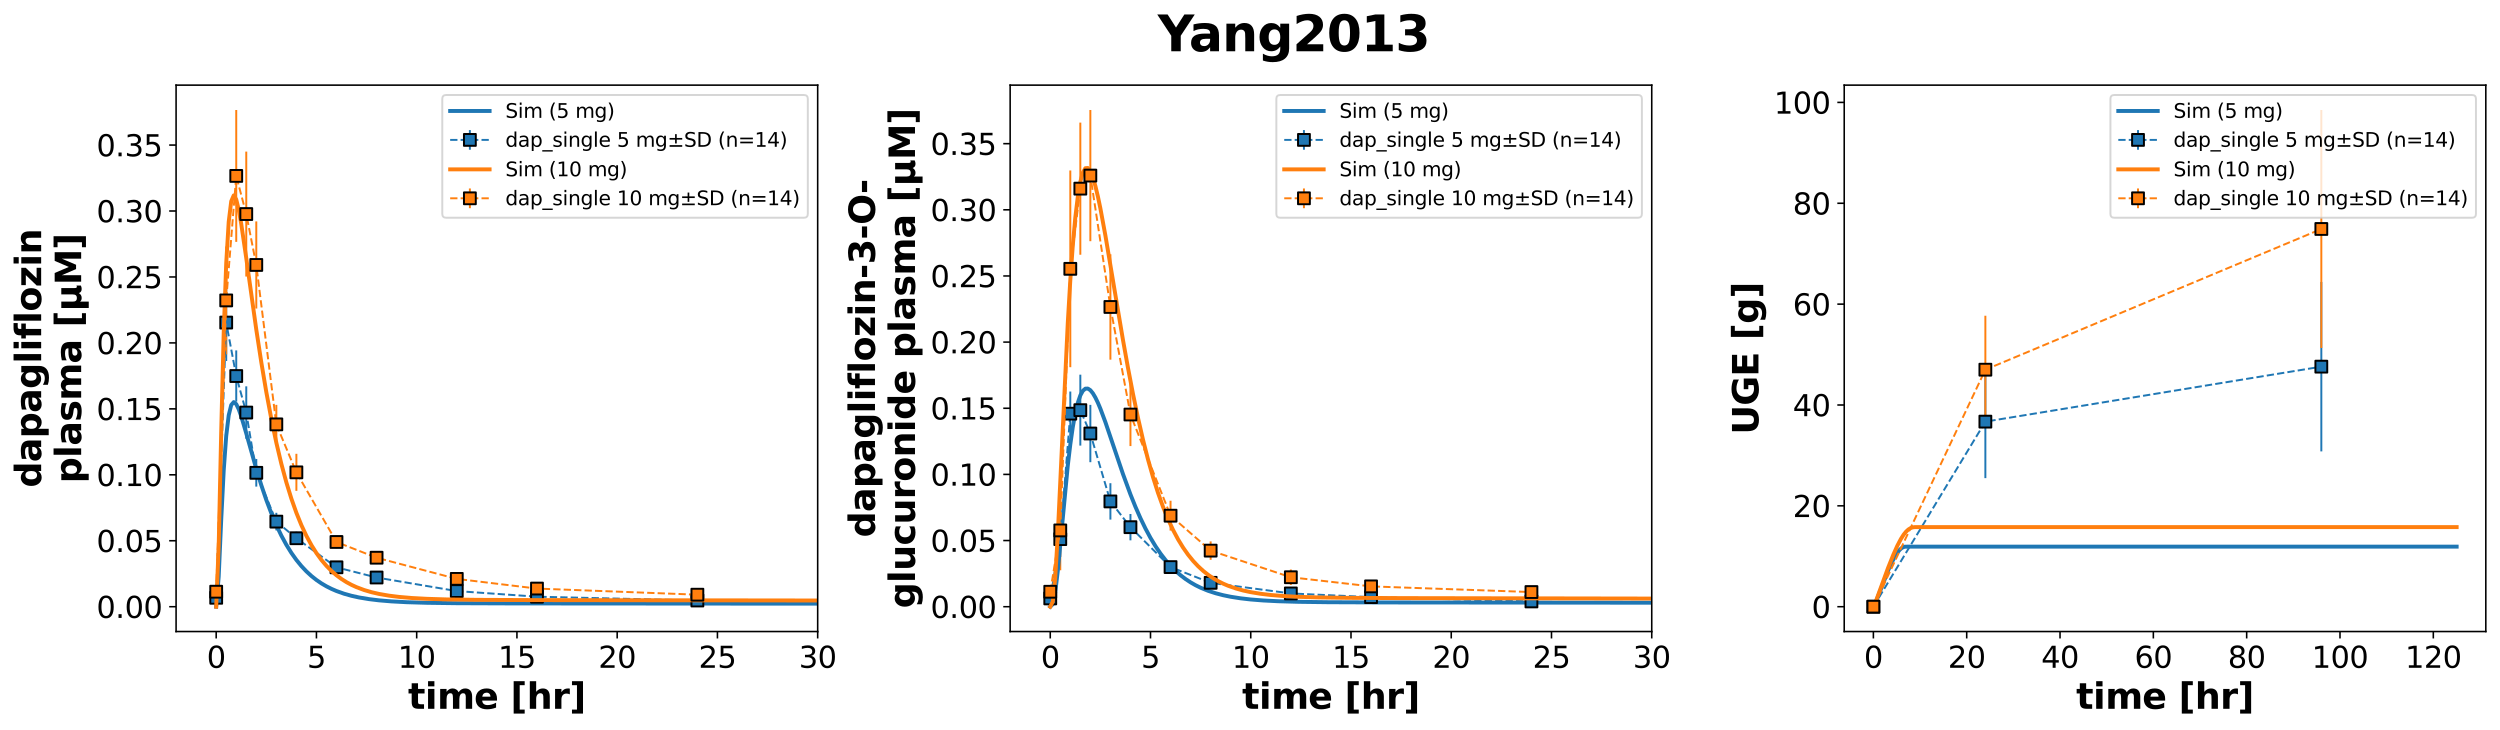 <?xml version="1.0" encoding="utf-8" standalone="no"?>
<!DOCTYPE svg PUBLIC "-//W3C//DTD SVG 1.1//EN"
  "http://www.w3.org/Graphics/SVG/1.1/DTD/svg11.dtd">
<svg xmlns:xlink="http://www.w3.org/1999/xlink" width="1268.335pt" height="370.538pt" viewBox="0 0 1268.335 370.538" xmlns="http://www.w3.org/2000/svg" version="1.1">
 <defs>
  <style type="text/css">*{stroke-linejoin: round; stroke-linecap: butt}</style>
 </defs>
 <g id="figure_1">
  <g id="patch_1">
   <path d="M 0 370.538 
L 1268.335 370.538 
L 1268.335 0 
L 0 0 
z
" style="fill: #ffffff"/>
  </g>
  <g id="axes_1">
   <g id="patch_2">
    <path d="M 89.335 320.4 
L 414.835 320.4 
L 414.835 43.2 
L 89.335 43.2 
z
" style="fill: #ffffff"/>
   </g>
   <g id="matplotlib.axis_1">
    <g id="xtick_1">
     <g id="line2d_1">
      <defs>
       <path id="mfc52632743" d="M 0 0 
L 0 3.5 
" style="stroke: #000000; stroke-width: 0.8"/>
      </defs>
      <g>
       <use xlink:href="#mfc52632743" x="109.679" y="320.4" style="stroke: #000000; stroke-width: 0.8"/>
      </g>
     </g>
     <g id="text_1">
      <!-- 0 -->
      <g transform="translate(104.907 338.798) scale(0.15 -0.15)">
       <defs>
        <path id="DejaVuSans-30" d="M 2034 4250 
Q 1547 4250 1301 3770 
Q 1056 3291 1056 2328 
Q 1056 1369 1301 889 
Q 1547 409 2034 409 
Q 2525 409 2770 889 
Q 3016 1369 3016 2328 
Q 3016 3291 2770 3770 
Q 2525 4250 2034 4250 
z
M 2034 4750 
Q 2819 4750 3233 4129 
Q 3647 3509 3647 2328 
Q 3647 1150 3233 529 
Q 2819 -91 2034 -91 
Q 1250 -91 836 529 
Q 422 1150 422 2328 
Q 422 3509 836 4129 
Q 1250 4750 2034 4750 
z
" transform="scale(0.016)"/>
       </defs>
       <use xlink:href="#DejaVuSans-30"/>
      </g>
     </g>
    </g>
    <g id="xtick_2">
     <g id="line2d_2">
      <g>
       <use xlink:href="#mfc52632743" x="160.539" y="320.4" style="stroke: #000000; stroke-width: 0.8"/>
      </g>
     </g>
     <g id="text_2">
      <!-- 5 -->
      <g transform="translate(155.767 338.798) scale(0.15 -0.15)">
       <defs>
        <path id="DejaVuSans-35" d="M 691 4666 
L 3169 4666 
L 3169 4134 
L 1269 4134 
L 1269 2991 
Q 1406 3038 1543 3061 
Q 1681 3084 1819 3084 
Q 2600 3084 3056 2656 
Q 3513 2228 3513 1497 
Q 3513 744 3044 326 
Q 2575 -91 1722 -91 
Q 1428 -91 1123 -41 
Q 819 9 494 109 
L 494 744 
Q 775 591 1075 516 
Q 1375 441 1709 441 
Q 2250 441 2565 725 
Q 2881 1009 2881 1497 
Q 2881 1984 2565 2268 
Q 2250 2553 1709 2553 
Q 1456 2553 1204 2497 
Q 953 2441 691 2322 
L 691 4666 
z
" transform="scale(0.016)"/>
       </defs>
       <use xlink:href="#DejaVuSans-35"/>
      </g>
     </g>
    </g>
    <g id="xtick_3">
     <g id="line2d_3">
      <g>
       <use xlink:href="#mfc52632743" x="211.398" y="320.4" style="stroke: #000000; stroke-width: 0.8"/>
      </g>
     </g>
     <g id="text_3">
      <!-- 10 -->
      <g transform="translate(201.854 338.798) scale(0.15 -0.15)">
       <defs>
        <path id="DejaVuSans-31" d="M 794 531 
L 1825 531 
L 1825 4091 
L 703 3866 
L 703 4441 
L 1819 4666 
L 2450 4666 
L 2450 531 
L 3481 531 
L 3481 0 
L 794 0 
L 794 531 
z
" transform="scale(0.016)"/>
       </defs>
       <use xlink:href="#DejaVuSans-31"/>
       <use xlink:href="#DejaVuSans-30" x="63.623"/>
      </g>
     </g>
    </g>
    <g id="xtick_4">
     <g id="line2d_4">
      <g>
       <use xlink:href="#mfc52632743" x="262.257" y="320.4" style="stroke: #000000; stroke-width: 0.8"/>
      </g>
     </g>
     <g id="text_4">
      <!-- 15 -->
      <g transform="translate(252.714 338.798) scale(0.15 -0.15)">
       <use xlink:href="#DejaVuSans-31"/>
       <use xlink:href="#DejaVuSans-35" x="63.623"/>
      </g>
     </g>
    </g>
    <g id="xtick_5">
     <g id="line2d_5">
      <g>
       <use xlink:href="#mfc52632743" x="313.117" y="320.4" style="stroke: #000000; stroke-width: 0.8"/>
      </g>
     </g>
     <g id="text_5">
      <!-- 20 -->
      <g transform="translate(303.573 338.798) scale(0.15 -0.15)">
       <defs>
        <path id="DejaVuSans-32" d="M 1228 531 
L 3431 531 
L 3431 0 
L 469 0 
L 469 531 
Q 828 903 1448 1529 
Q 2069 2156 2228 2338 
Q 2531 2678 2651 2914 
Q 2772 3150 2772 3378 
Q 2772 3750 2511 3984 
Q 2250 4219 1831 4219 
Q 1534 4219 1204 4116 
Q 875 4013 500 3803 
L 500 4441 
Q 881 4594 1212 4672 
Q 1544 4750 1819 4750 
Q 2544 4750 2975 4387 
Q 3406 4025 3406 3419 
Q 3406 3131 3298 2873 
Q 3191 2616 2906 2266 
Q 2828 2175 2409 1742 
Q 1991 1309 1228 531 
z
" transform="scale(0.016)"/>
       </defs>
       <use xlink:href="#DejaVuSans-32"/>
       <use xlink:href="#DejaVuSans-30" x="63.623"/>
      </g>
     </g>
    </g>
    <g id="xtick_6">
     <g id="line2d_6">
      <g>
       <use xlink:href="#mfc52632743" x="363.976" y="320.4" style="stroke: #000000; stroke-width: 0.8"/>
      </g>
     </g>
     <g id="text_6">
      <!-- 25 -->
      <g transform="translate(354.432 338.798) scale(0.15 -0.15)">
       <use xlink:href="#DejaVuSans-32"/>
       <use xlink:href="#DejaVuSans-35" x="63.623"/>
      </g>
     </g>
    </g>
    <g id="xtick_7">
     <g id="line2d_7">
      <g>
       <use xlink:href="#mfc52632743" x="414.835" y="320.4" style="stroke: #000000; stroke-width: 0.8"/>
      </g>
     </g>
     <g id="text_7">
      <!-- 30 -->
      <g transform="translate(405.292 338.798) scale(0.15 -0.15)">
       <defs>
        <path id="DejaVuSans-33" d="M 2597 2516 
Q 3050 2419 3304 2112 
Q 3559 1806 3559 1356 
Q 3559 666 3084 287 
Q 2609 -91 1734 -91 
Q 1441 -91 1130 -33 
Q 819 25 488 141 
L 488 750 
Q 750 597 1062 519 
Q 1375 441 1716 441 
Q 2309 441 2620 675 
Q 2931 909 2931 1356 
Q 2931 1769 2642 2001 
Q 2353 2234 1838 2234 
L 1294 2234 
L 1294 2753 
L 1863 2753 
Q 2328 2753 2575 2939 
Q 2822 3125 2822 3475 
Q 2822 3834 2567 4026 
Q 2313 4219 1838 4219 
Q 1578 4219 1281 4162 
Q 984 4106 628 3988 
L 628 4550 
Q 988 4650 1302 4700 
Q 1616 4750 1894 4750 
Q 2613 4750 3031 4423 
Q 3450 4097 3450 3541 
Q 3450 3153 3228 2886 
Q 3006 2619 2597 2516 
z
" transform="scale(0.016)"/>
       </defs>
       <use xlink:href="#DejaVuSans-33"/>
       <use xlink:href="#DejaVuSans-30" x="63.623"/>
      </g>
     </g>
    </g>
    <g id="text_8">
     <!-- time [hr] -->
     <g transform="translate(207.011 359.594) scale(0.18 -0.18)">
      <defs>
       <path id="DejaVuSans-Bold-74" d="M 1759 4494 
L 1759 3500 
L 2913 3500 
L 2913 2700 
L 1759 2700 
L 1759 1216 
Q 1759 972 1856 886 
Q 1953 800 2241 800 
L 2816 800 
L 2816 0 
L 1856 0 
Q 1194 0 917 276 
Q 641 553 641 1216 
L 641 2700 
L 84 2700 
L 84 3500 
L 641 3500 
L 641 4494 
L 1759 4494 
z
" transform="scale(0.016)"/>
       <path id="DejaVuSans-Bold-69" d="M 538 3500 
L 1656 3500 
L 1656 0 
L 538 0 
L 538 3500 
z
M 538 4863 
L 1656 4863 
L 1656 3950 
L 538 3950 
L 538 4863 
z
" transform="scale(0.016)"/>
       <path id="DejaVuSans-Bold-6d" d="M 3781 2919 
Q 3994 3244 4286 3414 
Q 4578 3584 4928 3584 
Q 5531 3584 5847 3212 
Q 6163 2841 6163 2131 
L 6163 0 
L 5038 0 
L 5038 1825 
Q 5041 1866 5042 1909 
Q 5044 1953 5044 2034 
Q 5044 2406 4934 2573 
Q 4825 2741 4581 2741 
Q 4263 2741 4089 2478 
Q 3916 2216 3909 1719 
L 3909 0 
L 2784 0 
L 2784 1825 
Q 2784 2406 2684 2573 
Q 2584 2741 2328 2741 
Q 2006 2741 1831 2477 
Q 1656 2213 1656 1722 
L 1656 0 
L 531 0 
L 531 3500 
L 1656 3500 
L 1656 2988 
Q 1863 3284 2130 3434 
Q 2397 3584 2719 3584 
Q 3081 3584 3359 3409 
Q 3638 3234 3781 2919 
z
" transform="scale(0.016)"/>
       <path id="DejaVuSans-Bold-65" d="M 4031 1759 
L 4031 1441 
L 1416 1441 
Q 1456 1047 1700 850 
Q 1944 653 2381 653 
Q 2734 653 3104 758 
Q 3475 863 3866 1075 
L 3866 213 
Q 3469 63 3072 -14 
Q 2675 -91 2278 -91 
Q 1328 -91 801 392 
Q 275 875 275 1747 
Q 275 2603 792 3093 
Q 1309 3584 2216 3584 
Q 3041 3584 3536 3087 
Q 4031 2591 4031 1759 
z
M 2881 2131 
Q 2881 2450 2695 2645 
Q 2509 2841 2209 2841 
Q 1884 2841 1681 2658 
Q 1478 2475 1428 2131 
L 2881 2131 
z
" transform="scale(0.016)"/>
       <path id="DejaVuSans-Bold-20" transform="scale(0.016)"/>
       <path id="DejaVuSans-Bold-5b" d="M 550 4863 
L 2491 4863 
L 2491 4159 
L 1613 4159 
L 1613 -141 
L 2491 -141 
L 2491 -844 
L 550 -844 
L 550 4863 
z
" transform="scale(0.016)"/>
       <path id="DejaVuSans-Bold-68" d="M 4056 2131 
L 4056 0 
L 2931 0 
L 2931 347 
L 2931 1625 
Q 2931 2084 2911 2256 
Q 2891 2428 2841 2509 
Q 2775 2619 2662 2680 
Q 2550 2741 2406 2741 
Q 2056 2741 1856 2470 
Q 1656 2200 1656 1722 
L 1656 0 
L 538 0 
L 538 4863 
L 1656 4863 
L 1656 2988 
Q 1909 3294 2193 3439 
Q 2478 3584 2822 3584 
Q 3428 3584 3742 3212 
Q 4056 2841 4056 2131 
z
" transform="scale(0.016)"/>
       <path id="DejaVuSans-Bold-72" d="M 3138 2547 
Q 2991 2616 2845 2648 
Q 2700 2681 2553 2681 
Q 2122 2681 1889 2404 
Q 1656 2128 1656 1613 
L 1656 0 
L 538 0 
L 538 3500 
L 1656 3500 
L 1656 2925 
Q 1872 3269 2151 3426 
Q 2431 3584 2822 3584 
Q 2878 3584 2943 3579 
Q 3009 3575 3134 3559 
L 3138 2547 
z
" transform="scale(0.016)"/>
       <path id="DejaVuSans-Bold-5d" d="M 2375 -844 
L 434 -844 
L 434 -141 
L 1313 -141 
L 1313 4159 
L 434 4159 
L 434 4863 
L 2375 4863 
L 2375 -844 
z
" transform="scale(0.016)"/>
      </defs>
      <use xlink:href="#DejaVuSans-Bold-74"/>
      <use xlink:href="#DejaVuSans-Bold-69" x="47.803"/>
      <use xlink:href="#DejaVuSans-Bold-6d" x="82.08"/>
      <use xlink:href="#DejaVuSans-Bold-65" x="186.279"/>
      <use xlink:href="#DejaVuSans-Bold-20" x="254.102"/>
      <use xlink:href="#DejaVuSans-Bold-5b" x="288.916"/>
      <use xlink:href="#DejaVuSans-Bold-68" x="334.619"/>
      <use xlink:href="#DejaVuSans-Bold-72" x="405.811"/>
      <use xlink:href="#DejaVuSans-Bold-5d" x="455.127"/>
     </g>
    </g>
   </g>
   <g id="matplotlib.axis_2">
    <g id="ytick_1">
     <g id="line2d_8">
      <defs>
       <path id="m23400a6ff1" d="M 0 0 
L -3.5 0 
" style="stroke: #000000; stroke-width: 0.8"/>
      </defs>
      <g>
       <use xlink:href="#m23400a6ff1" x="89.335" y="307.8" style="stroke: #000000; stroke-width: 0.8"/>
      </g>
     </g>
     <g id="text_9">
      <!-- 0.00 -->
      <g transform="translate(48.937 313.499) scale(0.15 -0.15)">
       <defs>
        <path id="DejaVuSans-2e" d="M 684 794 
L 1344 794 
L 1344 0 
L 684 0 
L 684 794 
z
" transform="scale(0.016)"/>
       </defs>
       <use xlink:href="#DejaVuSans-30"/>
       <use xlink:href="#DejaVuSans-2e" x="63.623"/>
       <use xlink:href="#DejaVuSans-30" x="95.41"/>
       <use xlink:href="#DejaVuSans-30" x="159.033"/>
      </g>
     </g>
    </g>
    <g id="ytick_2">
     <g id="line2d_9">
      <g>
       <use xlink:href="#m23400a6ff1" x="89.335" y="274.342" style="stroke: #000000; stroke-width: 0.8"/>
      </g>
     </g>
     <g id="text_10">
      <!-- 0.05 -->
      <g transform="translate(48.937 280.041) scale(0.15 -0.15)">
       <use xlink:href="#DejaVuSans-30"/>
       <use xlink:href="#DejaVuSans-2e" x="63.623"/>
       <use xlink:href="#DejaVuSans-30" x="95.41"/>
       <use xlink:href="#DejaVuSans-35" x="159.033"/>
      </g>
     </g>
    </g>
    <g id="ytick_3">
     <g id="line2d_10">
      <g>
       <use xlink:href="#m23400a6ff1" x="89.335" y="240.884" style="stroke: #000000; stroke-width: 0.8"/>
      </g>
     </g>
     <g id="text_11">
      <!-- 0.10 -->
      <g transform="translate(48.937 246.583) scale(0.15 -0.15)">
       <use xlink:href="#DejaVuSans-30"/>
       <use xlink:href="#DejaVuSans-2e" x="63.623"/>
       <use xlink:href="#DejaVuSans-31" x="95.41"/>
       <use xlink:href="#DejaVuSans-30" x="159.033"/>
      </g>
     </g>
    </g>
    <g id="ytick_4">
     <g id="line2d_11">
      <g>
       <use xlink:href="#m23400a6ff1" x="89.335" y="207.427" style="stroke: #000000; stroke-width: 0.8"/>
      </g>
     </g>
     <g id="text_12">
      <!-- 0.15 -->
      <g transform="translate(48.937 213.125) scale(0.15 -0.15)">
       <use xlink:href="#DejaVuSans-30"/>
       <use xlink:href="#DejaVuSans-2e" x="63.623"/>
       <use xlink:href="#DejaVuSans-31" x="95.41"/>
       <use xlink:href="#DejaVuSans-35" x="159.033"/>
      </g>
     </g>
    </g>
    <g id="ytick_5">
     <g id="line2d_12">
      <g>
       <use xlink:href="#m23400a6ff1" x="89.335" y="173.969" style="stroke: #000000; stroke-width: 0.8"/>
      </g>
     </g>
     <g id="text_13">
      <!-- 0.20 -->
      <g transform="translate(48.937 179.668) scale(0.15 -0.15)">
       <use xlink:href="#DejaVuSans-30"/>
       <use xlink:href="#DejaVuSans-2e" x="63.623"/>
       <use xlink:href="#DejaVuSans-32" x="95.41"/>
       <use xlink:href="#DejaVuSans-30" x="159.033"/>
      </g>
     </g>
    </g>
    <g id="ytick_6">
     <g id="line2d_13">
      <g>
       <use xlink:href="#m23400a6ff1" x="89.335" y="140.511" style="stroke: #000000; stroke-width: 0.8"/>
      </g>
     </g>
     <g id="text_14">
      <!-- 0.25 -->
      <g transform="translate(48.937 146.21) scale(0.15 -0.15)">
       <use xlink:href="#DejaVuSans-30"/>
       <use xlink:href="#DejaVuSans-2e" x="63.623"/>
       <use xlink:href="#DejaVuSans-32" x="95.41"/>
       <use xlink:href="#DejaVuSans-35" x="159.033"/>
      </g>
     </g>
    </g>
    <g id="ytick_7">
     <g id="line2d_14">
      <g>
       <use xlink:href="#m23400a6ff1" x="89.335" y="107.053" style="stroke: #000000; stroke-width: 0.8"/>
      </g>
     </g>
     <g id="text_15">
      <!-- 0.30 -->
      <g transform="translate(48.937 112.752) scale(0.15 -0.15)">
       <use xlink:href="#DejaVuSans-30"/>
       <use xlink:href="#DejaVuSans-2e" x="63.623"/>
       <use xlink:href="#DejaVuSans-33" x="95.41"/>
       <use xlink:href="#DejaVuSans-30" x="159.033"/>
      </g>
     </g>
    </g>
    <g id="ytick_8">
     <g id="line2d_15">
      <g>
       <use xlink:href="#m23400a6ff1" x="89.335" y="73.595" style="stroke: #000000; stroke-width: 0.8"/>
      </g>
     </g>
     <g id="text_16">
      <!-- 0.35 -->
      <g transform="translate(48.937 79.294) scale(0.15 -0.15)">
       <use xlink:href="#DejaVuSans-30"/>
       <use xlink:href="#DejaVuSans-2e" x="63.623"/>
       <use xlink:href="#DejaVuSans-33" x="95.41"/>
       <use xlink:href="#DejaVuSans-35" x="159.033"/>
      </g>
     </g>
    </g>
    <g id="text_17">
     <!-- dapagliflozin -->
     <g transform="translate(20.877 247.358) rotate(-90) scale(0.18 -0.18)">
      <defs>
       <path id="DejaVuSans-Bold-64" d="M 2919 2988 
L 2919 4863 
L 4044 4863 
L 4044 0 
L 2919 0 
L 2919 506 
Q 2688 197 2409 53 
Q 2131 -91 1766 -91 
Q 1119 -91 703 423 
Q 288 938 288 1747 
Q 288 2556 703 3070 
Q 1119 3584 1766 3584 
Q 2128 3584 2408 3439 
Q 2688 3294 2919 2988 
z
M 2181 722 
Q 2541 722 2730 984 
Q 2919 1247 2919 1747 
Q 2919 2247 2730 2509 
Q 2541 2772 2181 2772 
Q 1825 2772 1636 2509 
Q 1447 2247 1447 1747 
Q 1447 1247 1636 984 
Q 1825 722 2181 722 
z
" transform="scale(0.016)"/>
       <path id="DejaVuSans-Bold-61" d="M 2106 1575 
Q 1756 1575 1579 1456 
Q 1403 1338 1403 1106 
Q 1403 894 1545 773 
Q 1688 653 1941 653 
Q 2256 653 2472 879 
Q 2688 1106 2688 1447 
L 2688 1575 
L 2106 1575 
z
M 3816 1997 
L 3816 0 
L 2688 0 
L 2688 519 
Q 2463 200 2181 54 
Q 1900 -91 1497 -91 
Q 953 -91 614 226 
Q 275 544 275 1050 
Q 275 1666 698 1953 
Q 1122 2241 2028 2241 
L 2688 2241 
L 2688 2328 
Q 2688 2594 2478 2717 
Q 2269 2841 1825 2841 
Q 1466 2841 1156 2769 
Q 847 2697 581 2553 
L 581 3406 
Q 941 3494 1303 3539 
Q 1666 3584 2028 3584 
Q 2975 3584 3395 3211 
Q 3816 2838 3816 1997 
z
" transform="scale(0.016)"/>
       <path id="DejaVuSans-Bold-70" d="M 1656 506 
L 1656 -1331 
L 538 -1331 
L 538 3500 
L 1656 3500 
L 1656 2988 
Q 1888 3294 2169 3439 
Q 2450 3584 2816 3584 
Q 3463 3584 3878 3070 
Q 4294 2556 4294 1747 
Q 4294 938 3878 423 
Q 3463 -91 2816 -91 
Q 2450 -91 2169 54 
Q 1888 200 1656 506 
z
M 2400 2772 
Q 2041 2772 1848 2508 
Q 1656 2244 1656 1747 
Q 1656 1250 1848 986 
Q 2041 722 2400 722 
Q 2759 722 2948 984 
Q 3138 1247 3138 1747 
Q 3138 2247 2948 2509 
Q 2759 2772 2400 2772 
z
" transform="scale(0.016)"/>
       <path id="DejaVuSans-Bold-67" d="M 2919 594 
Q 2688 288 2409 144 
Q 2131 0 1766 0 
Q 1125 0 706 504 
Q 288 1009 288 1791 
Q 288 2575 706 3076 
Q 1125 3578 1766 3578 
Q 2131 3578 2409 3434 
Q 2688 3291 2919 2981 
L 2919 3500 
L 4044 3500 
L 4044 353 
Q 4044 -491 3511 -936 
Q 2978 -1381 1966 -1381 
Q 1638 -1381 1331 -1331 
Q 1025 -1281 716 -1178 
L 716 -306 
Q 1009 -475 1290 -558 
Q 1572 -641 1856 -641 
Q 2406 -641 2662 -400 
Q 2919 -159 2919 353 
L 2919 594 
z
M 2181 2772 
Q 1834 2772 1640 2515 
Q 1447 2259 1447 1791 
Q 1447 1309 1634 1061 
Q 1822 813 2181 813 
Q 2531 813 2725 1069 
Q 2919 1325 2919 1791 
Q 2919 2259 2725 2515 
Q 2531 2772 2181 2772 
z
" transform="scale(0.016)"/>
       <path id="DejaVuSans-Bold-6c" d="M 538 4863 
L 1656 4863 
L 1656 0 
L 538 0 
L 538 4863 
z
" transform="scale(0.016)"/>
       <path id="DejaVuSans-Bold-66" d="M 2841 4863 
L 2841 4128 
L 2222 4128 
Q 1984 4128 1890 4042 
Q 1797 3956 1797 3744 
L 1797 3500 
L 2753 3500 
L 2753 2700 
L 1797 2700 
L 1797 0 
L 678 0 
L 678 2700 
L 122 2700 
L 122 3500 
L 678 3500 
L 678 3744 
Q 678 4316 997 4589 
Q 1316 4863 1984 4863 
L 2841 4863 
z
" transform="scale(0.016)"/>
       <path id="DejaVuSans-Bold-6f" d="M 2203 2784 
Q 1831 2784 1636 2517 
Q 1441 2250 1441 1747 
Q 1441 1244 1636 976 
Q 1831 709 2203 709 
Q 2569 709 2762 976 
Q 2956 1244 2956 1747 
Q 2956 2250 2762 2517 
Q 2569 2784 2203 2784 
z
M 2203 3584 
Q 3106 3584 3614 3096 
Q 4122 2609 4122 1747 
Q 4122 884 3614 396 
Q 3106 -91 2203 -91 
Q 1297 -91 786 396 
Q 275 884 275 1747 
Q 275 2609 786 3096 
Q 1297 3584 2203 3584 
z
" transform="scale(0.016)"/>
       <path id="DejaVuSans-Bold-7a" d="M 366 3500 
L 3419 3500 
L 3419 2719 
L 1575 800 
L 3419 800 
L 3419 0 
L 288 0 
L 288 781 
L 2131 2700 
L 366 2700 
L 366 3500 
z
" transform="scale(0.016)"/>
       <path id="DejaVuSans-Bold-6e" d="M 4056 2131 
L 4056 0 
L 2931 0 
L 2931 347 
L 2931 1631 
Q 2931 2084 2911 2256 
Q 2891 2428 2841 2509 
Q 2775 2619 2662 2680 
Q 2550 2741 2406 2741 
Q 2056 2741 1856 2470 
Q 1656 2200 1656 1722 
L 1656 0 
L 538 0 
L 538 3500 
L 1656 3500 
L 1656 2988 
Q 1909 3294 2193 3439 
Q 2478 3584 2822 3584 
Q 3428 3584 3742 3212 
Q 4056 2841 4056 2131 
z
" transform="scale(0.016)"/>
      </defs>
      <use xlink:href="#DejaVuSans-Bold-64"/>
      <use xlink:href="#DejaVuSans-Bold-61" x="71.582"/>
      <use xlink:href="#DejaVuSans-Bold-70" x="139.062"/>
      <use xlink:href="#DejaVuSans-Bold-61" x="210.645"/>
      <use xlink:href="#DejaVuSans-Bold-67" x="278.125"/>
      <use xlink:href="#DejaVuSans-Bold-6c" x="349.707"/>
      <use xlink:href="#DejaVuSans-Bold-69" x="383.984"/>
      <use xlink:href="#DejaVuSans-Bold-66" x="418.262"/>
      <use xlink:href="#DejaVuSans-Bold-6c" x="461.768"/>
      <use xlink:href="#DejaVuSans-Bold-6f" x="496.045"/>
      <use xlink:href="#DejaVuSans-Bold-7a" x="564.746"/>
      <use xlink:href="#DejaVuSans-Bold-69" x="622.949"/>
      <use xlink:href="#DejaVuSans-Bold-6e" x="657.227"/>
     </g>
     <!-- plasma [µM] -->
     <g transform="translate(41.174 245.147) rotate(-90) scale(0.18 -0.18)">
      <defs>
       <path id="DejaVuSans-Bold-73" d="M 3272 3391 
L 3272 2541 
Q 2913 2691 2578 2766 
Q 2244 2841 1947 2841 
Q 1628 2841 1473 2761 
Q 1319 2681 1319 2516 
Q 1319 2381 1436 2309 
Q 1553 2238 1856 2203 
L 2053 2175 
Q 2913 2066 3209 1816 
Q 3506 1566 3506 1031 
Q 3506 472 3093 190 
Q 2681 -91 1863 -91 
Q 1516 -91 1145 -36 
Q 775 19 384 128 
L 384 978 
Q 719 816 1070 734 
Q 1422 653 1784 653 
Q 2113 653 2278 743 
Q 2444 834 2444 1013 
Q 2444 1163 2330 1236 
Q 2216 1309 1875 1350 
L 1678 1375 
Q 931 1469 631 1722 
Q 331 1975 331 2491 
Q 331 3047 712 3315 
Q 1094 3584 1881 3584 
Q 2191 3584 2531 3537 
Q 2872 3491 3272 3391 
z
" transform="scale(0.016)"/>
       <path id="DejaVuSans-Bold-b5" d="M 544 -1338 
L 544 3500 
L 1672 3500 
L 1672 1466 
Q 1672 1103 1828 926 
Q 1984 750 2303 750 
Q 2625 750 2781 926 
Q 2938 1103 2938 1466 
L 2938 3500 
L 4063 3500 
L 4063 1159 
Q 4063 938 4114 850 
Q 4166 763 4288 763 
Q 4344 763 4395 778 
Q 4447 794 4506 831 
L 4506 50 
Q 4341 -22 4195 -56 
Q 4050 -91 3909 -91 
Q 3631 -91 3454 26 
Q 3278 144 3169 403 
Q 3022 156 2811 32 
Q 2600 -91 2322 -91 
Q 2091 -91 1928 -17 
Q 1766 56 1672 206 
L 1672 -1338 
L 544 -1338 
z
" transform="scale(0.016)"/>
       <path id="DejaVuSans-Bold-4d" d="M 588 4666 
L 2119 4666 
L 3181 2169 
L 4250 4666 
L 5778 4666 
L 5778 0 
L 4641 0 
L 4641 3413 
L 3566 897 
L 2803 897 
L 1728 3413 
L 1728 0 
L 588 0 
L 588 4666 
z
" transform="scale(0.016)"/>
      </defs>
      <use xlink:href="#DejaVuSans-Bold-70"/>
      <use xlink:href="#DejaVuSans-Bold-6c" x="71.582"/>
      <use xlink:href="#DejaVuSans-Bold-61" x="105.859"/>
      <use xlink:href="#DejaVuSans-Bold-73" x="173.34"/>
      <use xlink:href="#DejaVuSans-Bold-6d" x="232.861"/>
      <use xlink:href="#DejaVuSans-Bold-61" x="337.061"/>
      <use xlink:href="#DejaVuSans-Bold-20" x="404.541"/>
      <use xlink:href="#DejaVuSans-Bold-5b" x="439.355"/>
      <use xlink:href="#DejaVuSans-Bold-b5" x="485.059"/>
      <use xlink:href="#DejaVuSans-Bold-4d" x="558.643"/>
      <use xlink:href="#DejaVuSans-Bold-5d" x="658.154"/>
     </g>
    </g>
   </g>
   <g id="LineCollection_1">
    <path d="M 109.679 304.083 
L 109.679 302.482 
" clip-path="url(#p8847b43aa1)" style="fill: none; stroke: #1f77b4"/>
    <path d="M 114.765 183.155 
L 114.765 144.141 
" clip-path="url(#p8847b43aa1)" style="fill: none; stroke: #1f77b4"/>
    <path d="M 119.851 203.787 
L 119.851 177.768 
" clip-path="url(#p8847b43aa1)" style="fill: none; stroke: #1f77b4"/>
    <path d="M 124.937 222.593 
L 124.937 195.993 
" clip-path="url(#p8847b43aa1)" style="fill: none; stroke: #1f77b4"/>
    <path d="M 130.023 246.874 
L 130.023 232.87 
" clip-path="url(#p8847b43aa1)" style="fill: none; stroke: #1f77b4"/>
    <path d="M 140.195 269.078 
L 140.195 260.178 
" clip-path="url(#p8847b43aa1)" style="fill: none; stroke: #1f77b4"/>
    <path d="M 150.367 276.366 
L 150.367 269.773 
" clip-path="url(#p8847b43aa1)" style="fill: none; stroke: #1f77b4"/>
    <path d="M 170.71 290.519 
L 170.71 285.125 
" clip-path="url(#p8847b43aa1)" style="fill: none; stroke: #1f77b4"/>
    <path d="M 191.054 295.103 
L 191.054 290.872 
" clip-path="url(#p8847b43aa1)" style="fill: none; stroke: #1f77b4"/>
    <path d="M 231.742 300.945 
L 231.742 298.805 
" clip-path="url(#p8847b43aa1)" style="fill: none; stroke: #1f77b4"/>
    <path d="M 272.429 303.444 
L 272.429 301.992 
" clip-path="url(#p8847b43aa1)" style="fill: none; stroke: #1f77b4"/>
    <path d="M 353.804 305.031 
L 353.804 304.282 
" clip-path="url(#p8847b43aa1)" style="fill: none; stroke: #1f77b4"/>
   </g>
   <g id="LineCollection_2">
    <path d="M 109.679 301.819 
L 109.679 298.576 
" clip-path="url(#p8847b43aa1)" style="fill: none; stroke: #ff7f0e"/>
    <path d="M 114.765 179.783 
L 114.765 125.035 
" clip-path="url(#p8847b43aa1)" style="fill: none; stroke: #ff7f0e"/>
    <path d="M 119.851 122.7 
L 119.851 55.8 
" clip-path="url(#p8847b43aa1)" style="fill: none; stroke: #ff7f0e"/>
    <path d="M 124.937 140.304 
L 124.937 76.899 
" clip-path="url(#p8847b43aa1)" style="fill: none; stroke: #ff7f0e"/>
    <path d="M 130.023 156.515 
L 130.023 112.312 
" clip-path="url(#p8847b43aa1)" style="fill: none; stroke: #ff7f0e"/>
    <path d="M 140.195 225.183 
L 140.195 205.416 
" clip-path="url(#p8847b43aa1)" style="fill: none; stroke: #ff7f0e"/>
    <path d="M 150.367 249.042 
L 150.367 230.241 
" clip-path="url(#p8847b43aa1)" style="fill: none; stroke: #ff7f0e"/>
    <path d="M 170.71 278.142 
L 170.71 271.803 
" clip-path="url(#p8847b43aa1)" style="fill: none; stroke: #ff7f0e"/>
    <path d="M 191.054 286.162 
L 191.054 279.737 
" clip-path="url(#p8847b43aa1)" style="fill: none; stroke: #ff7f0e"/>
    <path d="M 231.742 295.515 
L 231.742 291.866 
" clip-path="url(#p8847b43aa1)" style="fill: none; stroke: #ff7f0e"/>
    <path d="M 272.429 299.715 
L 272.429 297.485 
" clip-path="url(#p8847b43aa1)" style="fill: none; stroke: #ff7f0e"/>
    <path d="M 353.804 302.827 
L 353.804 300.589 
" clip-path="url(#p8847b43aa1)" style="fill: none; stroke: #ff7f0e"/>
   </g>
   <g id="line2d_16">
    <path d="M 109.679 307.8 
L 110.951 292.519 
L 112.222 263.749 
L 113.494 238.682 
L 114.765 221.189 
L 116.037 210.67 
L 117.308 205.47 
L 118.58 203.998 
L 119.851 205.014 
L 121.123 207.628 
L 122.394 211.225 
L 124.937 219.859 
L 130.023 237.895 
L 132.566 246.147 
L 135.109 253.658 
L 137.652 260.405 
L 140.195 266.414 
L 142.738 271.729 
L 145.281 276.406 
L 147.824 280.503 
L 150.367 284.08 
L 152.91 287.191 
L 155.453 289.89 
L 157.996 292.225 
L 160.539 294.24 
L 163.082 295.976 
L 165.625 297.469 
L 168.167 298.75 
L 170.71 299.847 
L 174.525 301.203 
L 178.339 302.274 
L 182.154 303.116 
L 187.24 303.965 
L 192.326 304.579 
L 198.683 305.11 
L 206.312 305.516 
L 216.484 305.822 
L 231.742 306.027 
L 259.714 306.137 
L 380.505 306.231 
L 416.107 306.254 
L 416.107 306.254 
" clip-path="url(#p8847b43aa1)" style="fill: none; stroke: #1f77b4; stroke-width: 2; stroke-linecap: square"/>
   </g>
   <g id="line2d_17">
    <path d="M 109.679 303.283 
L 114.765 163.648 
L 119.851 190.777 
L 124.937 209.293 
L 130.023 239.872 
L 140.195 264.628 
L 150.367 273.07 
L 170.71 287.822 
L 191.054 292.987 
L 231.742 299.875 
L 272.429 302.718 
L 353.804 304.657 
" clip-path="url(#p8847b43aa1)" style="fill: none; stroke-dasharray: 3.7,1.6; stroke-dashoffset: 0; stroke: #1f77b4"/>
    <defs>
     <path id="ma5e40ce0f3" d="M -3 3 
L 3 3 
L 3 -3 
L -3 -3 
z
" style="stroke: #000000; stroke-linejoin: miter"/>
    </defs>
    <g clip-path="url(#p8847b43aa1)">
     <use xlink:href="#ma5e40ce0f3" x="109.679" y="303.283" style="fill: #1f77b4; stroke: #000000; stroke-linejoin: miter"/>
     <use xlink:href="#ma5e40ce0f3" x="114.765" y="163.648" style="fill: #1f77b4; stroke: #000000; stroke-linejoin: miter"/>
     <use xlink:href="#ma5e40ce0f3" x="119.851" y="190.777" style="fill: #1f77b4; stroke: #000000; stroke-linejoin: miter"/>
     <use xlink:href="#ma5e40ce0f3" x="124.937" y="209.293" style="fill: #1f77b4; stroke: #000000; stroke-linejoin: miter"/>
     <use xlink:href="#ma5e40ce0f3" x="130.023" y="239.872" style="fill: #1f77b4; stroke: #000000; stroke-linejoin: miter"/>
     <use xlink:href="#ma5e40ce0f3" x="140.195" y="264.628" style="fill: #1f77b4; stroke: #000000; stroke-linejoin: miter"/>
     <use xlink:href="#ma5e40ce0f3" x="150.367" y="273.07" style="fill: #1f77b4; stroke: #000000; stroke-linejoin: miter"/>
     <use xlink:href="#ma5e40ce0f3" x="170.71" y="287.822" style="fill: #1f77b4; stroke: #000000; stroke-linejoin: miter"/>
     <use xlink:href="#ma5e40ce0f3" x="191.054" y="292.987" style="fill: #1f77b4; stroke: #000000; stroke-linejoin: miter"/>
     <use xlink:href="#ma5e40ce0f3" x="231.742" y="299.875" style="fill: #1f77b4; stroke: #000000; stroke-linejoin: miter"/>
     <use xlink:href="#ma5e40ce0f3" x="272.429" y="302.718" style="fill: #1f77b4; stroke: #000000; stroke-linejoin: miter"/>
     <use xlink:href="#ma5e40ce0f3" x="353.804" y="304.657" style="fill: #1f77b4; stroke: #000000; stroke-linejoin: miter"/>
    </g>
   </g>
   <g id="line2d_18">
    <path d="M 109.679 307.8 
L 110.951 276.987 
L 112.222 219.081 
L 113.494 168.715 
L 114.765 133.61 
L 116.037 112.519 
L 117.308 102.096 
L 118.58 99.148 
L 119.851 101.186 
L 121.123 106.426 
L 122.394 113.642 
L 124.937 130.971 
L 130.023 167.216 
L 132.566 183.818 
L 135.109 198.935 
L 137.652 212.52 
L 140.195 224.618 
L 142.738 235.321 
L 145.281 244.738 
L 147.824 252.987 
L 150.367 260.185 
L 152.91 266.445 
L 155.453 271.872 
L 157.996 276.566 
L 160.539 280.616 
L 163.082 284.102 
L 165.625 287.098 
L 168.167 289.667 
L 170.71 291.868 
L 173.253 293.749 
L 175.796 295.356 
L 178.339 296.726 
L 180.882 297.894 
L 184.697 299.327 
L 188.511 300.45 
L 192.326 301.328 
L 197.412 302.208 
L 202.498 302.839 
L 208.855 303.383 
L 216.484 303.797 
L 226.656 304.109 
L 241.914 304.322 
L 271.158 304.452 
L 404.664 304.642 
L 416.107 304.656 
L 416.107 304.656 
" clip-path="url(#p8847b43aa1)" style="fill: none; stroke: #ff7f0e; stroke-width: 2; stroke-linecap: square"/>
   </g>
   <g id="line2d_19">
    <path d="M 109.679 300.198 
L 114.765 152.409 
L 119.851 89.25 
L 124.937 108.601 
L 130.023 134.414 
L 140.195 215.299 
L 150.367 239.641 
L 170.71 274.973 
L 191.054 282.95 
L 231.742 293.69 
L 272.429 298.6 
L 353.804 301.708 
" clip-path="url(#p8847b43aa1)" style="fill: none; stroke-dasharray: 3.7,1.6; stroke-dashoffset: 0; stroke: #ff7f0e"/>
    <defs>
     <path id="m224f26f398" d="M -3 3 
L 3 3 
L 3 -3 
L -3 -3 
z
" style="stroke: #000000; stroke-linejoin: miter"/>
    </defs>
    <g clip-path="url(#p8847b43aa1)">
     <use xlink:href="#m224f26f398" x="109.679" y="300.198" style="fill: #ff7f0e; stroke: #000000; stroke-linejoin: miter"/>
     <use xlink:href="#m224f26f398" x="114.765" y="152.409" style="fill: #ff7f0e; stroke: #000000; stroke-linejoin: miter"/>
     <use xlink:href="#m224f26f398" x="119.851" y="89.25" style="fill: #ff7f0e; stroke: #000000; stroke-linejoin: miter"/>
     <use xlink:href="#m224f26f398" x="124.937" y="108.601" style="fill: #ff7f0e; stroke: #000000; stroke-linejoin: miter"/>
     <use xlink:href="#m224f26f398" x="130.023" y="134.414" style="fill: #ff7f0e; stroke: #000000; stroke-linejoin: miter"/>
     <use xlink:href="#m224f26f398" x="140.195" y="215.299" style="fill: #ff7f0e; stroke: #000000; stroke-linejoin: miter"/>
     <use xlink:href="#m224f26f398" x="150.367" y="239.641" style="fill: #ff7f0e; stroke: #000000; stroke-linejoin: miter"/>
     <use xlink:href="#m224f26f398" x="170.71" y="274.973" style="fill: #ff7f0e; stroke: #000000; stroke-linejoin: miter"/>
     <use xlink:href="#m224f26f398" x="191.054" y="282.95" style="fill: #ff7f0e; stroke: #000000; stroke-linejoin: miter"/>
     <use xlink:href="#m224f26f398" x="231.742" y="293.69" style="fill: #ff7f0e; stroke: #000000; stroke-linejoin: miter"/>
     <use xlink:href="#m224f26f398" x="272.429" y="298.6" style="fill: #ff7f0e; stroke: #000000; stroke-linejoin: miter"/>
     <use xlink:href="#m224f26f398" x="353.804" y="301.708" style="fill: #ff7f0e; stroke: #000000; stroke-linejoin: miter"/>
    </g>
   </g>
   <g id="patch_3">
    <path d="M 89.335 320.4 
L 89.335 43.2 
" style="fill: none; stroke: #000000; stroke-width: 0.8; stroke-linejoin: miter; stroke-linecap: square"/>
   </g>
   <g id="patch_4">
    <path d="M 414.835 320.4 
L 414.835 43.2 
" style="fill: none; stroke: #000000; stroke-width: 0.8; stroke-linejoin: miter; stroke-linecap: square"/>
   </g>
   <g id="patch_5">
    <path d="M 89.335 320.4 
L 414.835 320.4 
" style="fill: none; stroke: #000000; stroke-width: 0.8; stroke-linejoin: miter; stroke-linecap: square"/>
   </g>
   <g id="patch_6">
    <path d="M 89.335 43.2 
L 414.835 43.2 
" style="fill: none; stroke: #000000; stroke-width: 0.8; stroke-linejoin: miter; stroke-linecap: square"/>
   </g>
   <g id="legend_1">
    <g id="patch_7">
     <path d="M 226.384 110.469 
L 407.835 110.469 
Q 409.835 110.469 409.835 108.469 
L 409.835 50.2 
Q 409.835 48.2 407.835 48.2 
L 226.384 48.2 
Q 224.384 48.2 224.384 50.2 
L 224.384 108.469 
Q 224.384 110.469 226.384 110.469 
z
" style="fill: #ffffff; opacity: 0.8; stroke: #cccccc; stroke-linejoin: miter"/>
    </g>
    <g id="line2d_20">
     <path d="M 228.384 56.298 
L 248.384 56.298 
" style="fill: none; stroke: #1f77b4; stroke-width: 2; stroke-linecap: square"/>
    </g>
    <g id="line2d_21"/>
    <g id="text_18">
     <!-- Sim (5 mg) -->
     <g transform="translate(256.384 59.798) scale(0.1 -0.1)">
      <defs>
       <path id="DejaVuSans-53" d="M 3425 4513 
L 3425 3897 
Q 3066 4069 2747 4153 
Q 2428 4238 2131 4238 
Q 1616 4238 1336 4038 
Q 1056 3838 1056 3469 
Q 1056 3159 1242 3001 
Q 1428 2844 1947 2747 
L 2328 2669 
Q 3034 2534 3370 2195 
Q 3706 1856 3706 1288 
Q 3706 609 3251 259 
Q 2797 -91 1919 -91 
Q 1588 -91 1214 -16 
Q 841 59 441 206 
L 441 856 
Q 825 641 1194 531 
Q 1563 422 1919 422 
Q 2459 422 2753 634 
Q 3047 847 3047 1241 
Q 3047 1584 2836 1778 
Q 2625 1972 2144 2069 
L 1759 2144 
Q 1053 2284 737 2584 
Q 422 2884 422 3419 
Q 422 4038 858 4394 
Q 1294 4750 2059 4750 
Q 2388 4750 2728 4690 
Q 3069 4631 3425 4513 
z
" transform="scale(0.016)"/>
       <path id="DejaVuSans-69" d="M 603 3500 
L 1178 3500 
L 1178 0 
L 603 0 
L 603 3500 
z
M 603 4863 
L 1178 4863 
L 1178 4134 
L 603 4134 
L 603 4863 
z
" transform="scale(0.016)"/>
       <path id="DejaVuSans-6d" d="M 3328 2828 
Q 3544 3216 3844 3400 
Q 4144 3584 4550 3584 
Q 5097 3584 5394 3201 
Q 5691 2819 5691 2113 
L 5691 0 
L 5113 0 
L 5113 2094 
Q 5113 2597 4934 2840 
Q 4756 3084 4391 3084 
Q 3944 3084 3684 2787 
Q 3425 2491 3425 1978 
L 3425 0 
L 2847 0 
L 2847 2094 
Q 2847 2600 2669 2842 
Q 2491 3084 2119 3084 
Q 1678 3084 1418 2786 
Q 1159 2488 1159 1978 
L 1159 0 
L 581 0 
L 581 3500 
L 1159 3500 
L 1159 2956 
Q 1356 3278 1631 3431 
Q 1906 3584 2284 3584 
Q 2666 3584 2933 3390 
Q 3200 3197 3328 2828 
z
" transform="scale(0.016)"/>
       <path id="DejaVuSans-20" transform="scale(0.016)"/>
       <path id="DejaVuSans-28" d="M 1984 4856 
Q 1566 4138 1362 3434 
Q 1159 2731 1159 2009 
Q 1159 1288 1364 580 
Q 1569 -128 1984 -844 
L 1484 -844 
Q 1016 -109 783 600 
Q 550 1309 550 2009 
Q 550 2706 781 3412 
Q 1013 4119 1484 4856 
L 1984 4856 
z
" transform="scale(0.016)"/>
       <path id="DejaVuSans-67" d="M 2906 1791 
Q 2906 2416 2648 2759 
Q 2391 3103 1925 3103 
Q 1463 3103 1205 2759 
Q 947 2416 947 1791 
Q 947 1169 1205 825 
Q 1463 481 1925 481 
Q 2391 481 2648 825 
Q 2906 1169 2906 1791 
z
M 3481 434 
Q 3481 -459 3084 -895 
Q 2688 -1331 1869 -1331 
Q 1566 -1331 1297 -1286 
Q 1028 -1241 775 -1147 
L 775 -588 
Q 1028 -725 1275 -790 
Q 1522 -856 1778 -856 
Q 2344 -856 2625 -561 
Q 2906 -266 2906 331 
L 2906 616 
Q 2728 306 2450 153 
Q 2172 0 1784 0 
Q 1141 0 747 490 
Q 353 981 353 1791 
Q 353 2603 747 3093 
Q 1141 3584 1784 3584 
Q 2172 3584 2450 3431 
Q 2728 3278 2906 2969 
L 2906 3500 
L 3481 3500 
L 3481 434 
z
" transform="scale(0.016)"/>
       <path id="DejaVuSans-29" d="M 513 4856 
L 1013 4856 
Q 1481 4119 1714 3412 
Q 1947 2706 1947 2009 
Q 1947 1309 1714 600 
Q 1481 -109 1013 -844 
L 513 -844 
Q 928 -128 1133 580 
Q 1338 1288 1338 2009 
Q 1338 2731 1133 3434 
Q 928 4138 513 4856 
z
" transform="scale(0.016)"/>
      </defs>
      <use xlink:href="#DejaVuSans-53"/>
      <use xlink:href="#DejaVuSans-69" x="63.477"/>
      <use xlink:href="#DejaVuSans-6d" x="91.26"/>
      <use xlink:href="#DejaVuSans-20" x="188.672"/>
      <use xlink:href="#DejaVuSans-28" x="220.459"/>
      <use xlink:href="#DejaVuSans-35" x="259.473"/>
      <use xlink:href="#DejaVuSans-20" x="323.096"/>
      <use xlink:href="#DejaVuSans-6d" x="354.883"/>
      <use xlink:href="#DejaVuSans-67" x="452.295"/>
      <use xlink:href="#DejaVuSans-29" x="515.771"/>
     </g>
    </g>
    <g id="LineCollection_3">
     <path d="M 238.384 75.977 
L 238.384 65.977 
" style="fill: none; stroke: #1f77b4"/>
    </g>
    <g id="line2d_22">
     <path d="M 228.384 70.977 
L 248.384 70.977 
" style="fill: none; stroke-dasharray: 3.7,1.6; stroke-dashoffset: 0; stroke: #1f77b4"/>
    </g>
    <g id="line2d_23">
     <g>
      <use xlink:href="#ma5e40ce0f3" x="238.384" y="70.977" style="fill: #1f77b4; stroke: #000000; stroke-linejoin: miter"/>
     </g>
    </g>
    <g id="text_19">
     <!-- dap_single 5 mg±SD (n=14) -->
     <g transform="translate(256.384 74.477) scale(0.1 -0.1)">
      <defs>
       <path id="DejaVuSans-64" d="M 2906 2969 
L 2906 4863 
L 3481 4863 
L 3481 0 
L 2906 0 
L 2906 525 
Q 2725 213 2448 61 
Q 2172 -91 1784 -91 
Q 1150 -91 751 415 
Q 353 922 353 1747 
Q 353 2572 751 3078 
Q 1150 3584 1784 3584 
Q 2172 3584 2448 3432 
Q 2725 3281 2906 2969 
z
M 947 1747 
Q 947 1113 1208 752 
Q 1469 391 1925 391 
Q 2381 391 2643 752 
Q 2906 1113 2906 1747 
Q 2906 2381 2643 2742 
Q 2381 3103 1925 3103 
Q 1469 3103 1208 2742 
Q 947 2381 947 1747 
z
" transform="scale(0.016)"/>
       <path id="DejaVuSans-61" d="M 2194 1759 
Q 1497 1759 1228 1600 
Q 959 1441 959 1056 
Q 959 750 1161 570 
Q 1363 391 1709 391 
Q 2188 391 2477 730 
Q 2766 1069 2766 1631 
L 2766 1759 
L 2194 1759 
z
M 3341 1997 
L 3341 0 
L 2766 0 
L 2766 531 
Q 2569 213 2275 61 
Q 1981 -91 1556 -91 
Q 1019 -91 701 211 
Q 384 513 384 1019 
Q 384 1609 779 1909 
Q 1175 2209 1959 2209 
L 2766 2209 
L 2766 2266 
Q 2766 2663 2505 2880 
Q 2244 3097 1772 3097 
Q 1472 3097 1187 3025 
Q 903 2953 641 2809 
L 641 3341 
Q 956 3463 1253 3523 
Q 1550 3584 1831 3584 
Q 2591 3584 2966 3190 
Q 3341 2797 3341 1997 
z
" transform="scale(0.016)"/>
       <path id="DejaVuSans-70" d="M 1159 525 
L 1159 -1331 
L 581 -1331 
L 581 3500 
L 1159 3500 
L 1159 2969 
Q 1341 3281 1617 3432 
Q 1894 3584 2278 3584 
Q 2916 3584 3314 3078 
Q 3713 2572 3713 1747 
Q 3713 922 3314 415 
Q 2916 -91 2278 -91 
Q 1894 -91 1617 61 
Q 1341 213 1159 525 
z
M 3116 1747 
Q 3116 2381 2855 2742 
Q 2594 3103 2138 3103 
Q 1681 3103 1420 2742 
Q 1159 2381 1159 1747 
Q 1159 1113 1420 752 
Q 1681 391 2138 391 
Q 2594 391 2855 752 
Q 3116 1113 3116 1747 
z
" transform="scale(0.016)"/>
       <path id="DejaVuSans-5f" d="M 3263 -1063 
L 3263 -1509 
L -63 -1509 
L -63 -1063 
L 3263 -1063 
z
" transform="scale(0.016)"/>
       <path id="DejaVuSans-73" d="M 2834 3397 
L 2834 2853 
Q 2591 2978 2328 3040 
Q 2066 3103 1784 3103 
Q 1356 3103 1142 2972 
Q 928 2841 928 2578 
Q 928 2378 1081 2264 
Q 1234 2150 1697 2047 
L 1894 2003 
Q 2506 1872 2764 1633 
Q 3022 1394 3022 966 
Q 3022 478 2636 193 
Q 2250 -91 1575 -91 
Q 1294 -91 989 -36 
Q 684 19 347 128 
L 347 722 
Q 666 556 975 473 
Q 1284 391 1588 391 
Q 1994 391 2212 530 
Q 2431 669 2431 922 
Q 2431 1156 2273 1281 
Q 2116 1406 1581 1522 
L 1381 1569 
Q 847 1681 609 1914 
Q 372 2147 372 2553 
Q 372 3047 722 3315 
Q 1072 3584 1716 3584 
Q 2034 3584 2315 3537 
Q 2597 3491 2834 3397 
z
" transform="scale(0.016)"/>
       <path id="DejaVuSans-6e" d="M 3513 2113 
L 3513 0 
L 2938 0 
L 2938 2094 
Q 2938 2591 2744 2837 
Q 2550 3084 2163 3084 
Q 1697 3084 1428 2787 
Q 1159 2491 1159 1978 
L 1159 0 
L 581 0 
L 581 3500 
L 1159 3500 
L 1159 2956 
Q 1366 3272 1645 3428 
Q 1925 3584 2291 3584 
Q 2894 3584 3203 3211 
Q 3513 2838 3513 2113 
z
" transform="scale(0.016)"/>
       <path id="DejaVuSans-6c" d="M 603 4863 
L 1178 4863 
L 1178 0 
L 603 0 
L 603 4863 
z
" transform="scale(0.016)"/>
       <path id="DejaVuSans-65" d="M 3597 1894 
L 3597 1613 
L 953 1613 
Q 991 1019 1311 708 
Q 1631 397 2203 397 
Q 2534 397 2845 478 
Q 3156 559 3463 722 
L 3463 178 
Q 3153 47 2828 -22 
Q 2503 -91 2169 -91 
Q 1331 -91 842 396 
Q 353 884 353 1716 
Q 353 2575 817 3079 
Q 1281 3584 2069 3584 
Q 2775 3584 3186 3129 
Q 3597 2675 3597 1894 
z
M 3022 2063 
Q 3016 2534 2758 2815 
Q 2500 3097 2075 3097 
Q 1594 3097 1305 2825 
Q 1016 2553 972 2059 
L 3022 2063 
z
" transform="scale(0.016)"/>
       <path id="DejaVuSans-b1" d="M 2944 4013 
L 2944 2803 
L 4684 2803 
L 4684 2272 
L 2944 2272 
L 2944 1063 
L 2419 1063 
L 2419 2272 
L 678 2272 
L 678 2803 
L 2419 2803 
L 2419 4013 
L 2944 4013 
z
M 678 531 
L 4684 531 
L 4684 0 
L 678 0 
L 678 531 
z
" transform="scale(0.016)"/>
       <path id="DejaVuSans-44" d="M 1259 4147 
L 1259 519 
L 2022 519 
Q 2988 519 3436 956 
Q 3884 1394 3884 2338 
Q 3884 3275 3436 3711 
Q 2988 4147 2022 4147 
L 1259 4147 
z
M 628 4666 
L 1925 4666 
Q 3281 4666 3915 4102 
Q 4550 3538 4550 2338 
Q 4550 1131 3912 565 
Q 3275 0 1925 0 
L 628 0 
L 628 4666 
z
" transform="scale(0.016)"/>
       <path id="DejaVuSans-3d" d="M 678 2906 
L 4684 2906 
L 4684 2381 
L 678 2381 
L 678 2906 
z
M 678 1631 
L 4684 1631 
L 4684 1100 
L 678 1100 
L 678 1631 
z
" transform="scale(0.016)"/>
       <path id="DejaVuSans-34" d="M 2419 4116 
L 825 1625 
L 2419 1625 
L 2419 4116 
z
M 2253 4666 
L 3047 4666 
L 3047 1625 
L 3713 1625 
L 3713 1100 
L 3047 1100 
L 3047 0 
L 2419 0 
L 2419 1100 
L 313 1100 
L 313 1709 
L 2253 4666 
z
" transform="scale(0.016)"/>
      </defs>
      <use xlink:href="#DejaVuSans-64"/>
      <use xlink:href="#DejaVuSans-61" x="63.477"/>
      <use xlink:href="#DejaVuSans-70" x="124.756"/>
      <use xlink:href="#DejaVuSans-5f" x="188.232"/>
      <use xlink:href="#DejaVuSans-73" x="238.232"/>
      <use xlink:href="#DejaVuSans-69" x="290.332"/>
      <use xlink:href="#DejaVuSans-6e" x="318.115"/>
      <use xlink:href="#DejaVuSans-67" x="381.494"/>
      <use xlink:href="#DejaVuSans-6c" x="444.971"/>
      <use xlink:href="#DejaVuSans-65" x="472.754"/>
      <use xlink:href="#DejaVuSans-20" x="534.277"/>
      <use xlink:href="#DejaVuSans-35" x="566.064"/>
      <use xlink:href="#DejaVuSans-20" x="629.688"/>
      <use xlink:href="#DejaVuSans-6d" x="661.475"/>
      <use xlink:href="#DejaVuSans-67" x="758.887"/>
      <use xlink:href="#DejaVuSans-b1" x="822.363"/>
      <use xlink:href="#DejaVuSans-53" x="906.152"/>
      <use xlink:href="#DejaVuSans-44" x="969.629"/>
      <use xlink:href="#DejaVuSans-20" x="1046.631"/>
      <use xlink:href="#DejaVuSans-28" x="1078.418"/>
      <use xlink:href="#DejaVuSans-6e" x="1117.432"/>
      <use xlink:href="#DejaVuSans-3d" x="1180.811"/>
      <use xlink:href="#DejaVuSans-31" x="1264.6"/>
      <use xlink:href="#DejaVuSans-34" x="1328.223"/>
      <use xlink:href="#DejaVuSans-29" x="1391.846"/>
     </g>
    </g>
    <g id="line2d_24">
     <path d="M 228.384 85.933 
L 248.384 85.933 
" style="fill: none; stroke: #ff7f0e; stroke-width: 2; stroke-linecap: square"/>
    </g>
    <g id="line2d_25"/>
    <g id="text_20">
     <!-- Sim (10 mg) -->
     <g transform="translate(256.384 89.433) scale(0.1 -0.1)">
      <use xlink:href="#DejaVuSans-53"/>
      <use xlink:href="#DejaVuSans-69" x="63.477"/>
      <use xlink:href="#DejaVuSans-6d" x="91.26"/>
      <use xlink:href="#DejaVuSans-20" x="188.672"/>
      <use xlink:href="#DejaVuSans-28" x="220.459"/>
      <use xlink:href="#DejaVuSans-31" x="259.473"/>
      <use xlink:href="#DejaVuSans-30" x="323.096"/>
      <use xlink:href="#DejaVuSans-20" x="386.719"/>
      <use xlink:href="#DejaVuSans-6d" x="418.506"/>
      <use xlink:href="#DejaVuSans-67" x="515.918"/>
      <use xlink:href="#DejaVuSans-29" x="579.395"/>
     </g>
    </g>
    <g id="LineCollection_4">
     <path d="M 238.384 105.611 
L 238.384 95.611 
" style="fill: none; stroke: #ff7f0e"/>
    </g>
    <g id="line2d_26">
     <path d="M 228.384 100.611 
L 248.384 100.611 
" style="fill: none; stroke-dasharray: 3.7,1.6; stroke-dashoffset: 0; stroke: #ff7f0e"/>
    </g>
    <g id="line2d_27">
     <g>
      <use xlink:href="#m224f26f398" x="238.384" y="100.611" style="fill: #ff7f0e; stroke: #000000; stroke-linejoin: miter"/>
     </g>
    </g>
    <g id="text_21">
     <!-- dap_single 10 mg±SD (n=14) -->
     <g transform="translate(256.384 104.111) scale(0.1 -0.1)">
      <use xlink:href="#DejaVuSans-64"/>
      <use xlink:href="#DejaVuSans-61" x="63.477"/>
      <use xlink:href="#DejaVuSans-70" x="124.756"/>
      <use xlink:href="#DejaVuSans-5f" x="188.232"/>
      <use xlink:href="#DejaVuSans-73" x="238.232"/>
      <use xlink:href="#DejaVuSans-69" x="290.332"/>
      <use xlink:href="#DejaVuSans-6e" x="318.115"/>
      <use xlink:href="#DejaVuSans-67" x="381.494"/>
      <use xlink:href="#DejaVuSans-6c" x="444.971"/>
      <use xlink:href="#DejaVuSans-65" x="472.754"/>
      <use xlink:href="#DejaVuSans-20" x="534.277"/>
      <use xlink:href="#DejaVuSans-31" x="566.064"/>
      <use xlink:href="#DejaVuSans-30" x="629.688"/>
      <use xlink:href="#DejaVuSans-20" x="693.311"/>
      <use xlink:href="#DejaVuSans-6d" x="725.098"/>
      <use xlink:href="#DejaVuSans-67" x="822.51"/>
      <use xlink:href="#DejaVuSans-b1" x="885.986"/>
      <use xlink:href="#DejaVuSans-53" x="969.775"/>
      <use xlink:href="#DejaVuSans-44" x="1033.252"/>
      <use xlink:href="#DejaVuSans-20" x="1110.254"/>
      <use xlink:href="#DejaVuSans-28" x="1142.041"/>
      <use xlink:href="#DejaVuSans-6e" x="1181.055"/>
      <use xlink:href="#DejaVuSans-3d" x="1244.434"/>
      <use xlink:href="#DejaVuSans-31" x="1328.223"/>
      <use xlink:href="#DejaVuSans-34" x="1391.846"/>
      <use xlink:href="#DejaVuSans-29" x="1455.469"/>
     </g>
    </g>
   </g>
  </g>
  <g id="axes_2">
   <g id="patch_8">
    <path d="M 512.485 320.4 
L 837.985 320.4 
L 837.985 43.2 
L 512.485 43.2 
z
" style="fill: #ffffff"/>
   </g>
   <g id="matplotlib.axis_3">
    <g id="xtick_8">
     <g id="line2d_28">
      <g>
       <use xlink:href="#mfc52632743" x="532.829" y="320.4" style="stroke: #000000; stroke-width: 0.8"/>
      </g>
     </g>
     <g id="text_22">
      <!-- 0 -->
      <g transform="translate(528.057 338.798) scale(0.15 -0.15)">
       <use xlink:href="#DejaVuSans-30"/>
      </g>
     </g>
    </g>
    <g id="xtick_9">
     <g id="line2d_29">
      <g>
       <use xlink:href="#mfc52632743" x="583.689" y="320.4" style="stroke: #000000; stroke-width: 0.8"/>
      </g>
     </g>
     <g id="text_23">
      <!-- 5 -->
      <g transform="translate(578.917 338.798) scale(0.15 -0.15)">
       <use xlink:href="#DejaVuSans-35"/>
      </g>
     </g>
    </g>
    <g id="xtick_10">
     <g id="line2d_30">
      <g>
       <use xlink:href="#mfc52632743" x="634.548" y="320.4" style="stroke: #000000; stroke-width: 0.8"/>
      </g>
     </g>
     <g id="text_24">
      <!-- 10 -->
      <g transform="translate(625.004 338.798) scale(0.15 -0.15)">
       <use xlink:href="#DejaVuSans-31"/>
       <use xlink:href="#DejaVuSans-30" x="63.623"/>
      </g>
     </g>
    </g>
    <g id="xtick_11">
     <g id="line2d_31">
      <g>
       <use xlink:href="#mfc52632743" x="685.407" y="320.4" style="stroke: #000000; stroke-width: 0.8"/>
      </g>
     </g>
     <g id="text_25">
      <!-- 15 -->
      <g transform="translate(675.864 338.798) scale(0.15 -0.15)">
       <use xlink:href="#DejaVuSans-31"/>
       <use xlink:href="#DejaVuSans-35" x="63.623"/>
      </g>
     </g>
    </g>
    <g id="xtick_12">
     <g id="line2d_32">
      <g>
       <use xlink:href="#mfc52632743" x="736.267" y="320.4" style="stroke: #000000; stroke-width: 0.8"/>
      </g>
     </g>
     <g id="text_26">
      <!-- 20 -->
      <g transform="translate(726.723 338.798) scale(0.15 -0.15)">
       <use xlink:href="#DejaVuSans-32"/>
       <use xlink:href="#DejaVuSans-30" x="63.623"/>
      </g>
     </g>
    </g>
    <g id="xtick_13">
     <g id="line2d_33">
      <g>
       <use xlink:href="#mfc52632743" x="787.126" y="320.4" style="stroke: #000000; stroke-width: 0.8"/>
      </g>
     </g>
     <g id="text_27">
      <!-- 25 -->
      <g transform="translate(777.582 338.798) scale(0.15 -0.15)">
       <use xlink:href="#DejaVuSans-32"/>
       <use xlink:href="#DejaVuSans-35" x="63.623"/>
      </g>
     </g>
    </g>
    <g id="xtick_14">
     <g id="line2d_34">
      <g>
       <use xlink:href="#mfc52632743" x="837.985" y="320.4" style="stroke: #000000; stroke-width: 0.8"/>
      </g>
     </g>
     <g id="text_28">
      <!-- 30 -->
      <g transform="translate(828.442 338.798) scale(0.15 -0.15)">
       <use xlink:href="#DejaVuSans-33"/>
       <use xlink:href="#DejaVuSans-30" x="63.623"/>
      </g>
     </g>
    </g>
    <g id="text_29">
     <!-- time [hr] -->
     <g transform="translate(630.161 359.594) scale(0.18 -0.18)">
      <use xlink:href="#DejaVuSans-Bold-74"/>
      <use xlink:href="#DejaVuSans-Bold-69" x="47.803"/>
      <use xlink:href="#DejaVuSans-Bold-6d" x="82.08"/>
      <use xlink:href="#DejaVuSans-Bold-65" x="186.279"/>
      <use xlink:href="#DejaVuSans-Bold-20" x="254.102"/>
      <use xlink:href="#DejaVuSans-Bold-5b" x="288.916"/>
      <use xlink:href="#DejaVuSans-Bold-68" x="334.619"/>
      <use xlink:href="#DejaVuSans-Bold-72" x="405.811"/>
      <use xlink:href="#DejaVuSans-Bold-5d" x="455.127"/>
     </g>
    </g>
   </g>
   <g id="matplotlib.axis_4">
    <g id="ytick_9">
     <g id="line2d_35">
      <g>
       <use xlink:href="#m23400a6ff1" x="512.485" y="307.8" style="stroke: #000000; stroke-width: 0.8"/>
      </g>
     </g>
     <g id="text_30">
      <!-- 0.00 -->
      <g transform="translate(472.087 313.499) scale(0.15 -0.15)">
       <use xlink:href="#DejaVuSans-30"/>
       <use xlink:href="#DejaVuSans-2e" x="63.623"/>
       <use xlink:href="#DejaVuSans-30" x="95.41"/>
       <use xlink:href="#DejaVuSans-30" x="159.033"/>
      </g>
     </g>
    </g>
    <g id="ytick_10">
     <g id="line2d_36">
      <g>
       <use xlink:href="#m23400a6ff1" x="512.485" y="274.241" style="stroke: #000000; stroke-width: 0.8"/>
      </g>
     </g>
     <g id="text_31">
      <!-- 0.05 -->
      <g transform="translate(472.087 279.94) scale(0.15 -0.15)">
       <use xlink:href="#DejaVuSans-30"/>
       <use xlink:href="#DejaVuSans-2e" x="63.623"/>
       <use xlink:href="#DejaVuSans-30" x="95.41"/>
       <use xlink:href="#DejaVuSans-35" x="159.033"/>
      </g>
     </g>
    </g>
    <g id="ytick_11">
     <g id="line2d_37">
      <g>
       <use xlink:href="#m23400a6ff1" x="512.485" y="240.682" style="stroke: #000000; stroke-width: 0.8"/>
      </g>
     </g>
     <g id="text_32">
      <!-- 0.10 -->
      <g transform="translate(472.087 246.38) scale(0.15 -0.15)">
       <use xlink:href="#DejaVuSans-30"/>
       <use xlink:href="#DejaVuSans-2e" x="63.623"/>
       <use xlink:href="#DejaVuSans-31" x="95.41"/>
       <use xlink:href="#DejaVuSans-30" x="159.033"/>
      </g>
     </g>
    </g>
    <g id="ytick_12">
     <g id="line2d_38">
      <g>
       <use xlink:href="#m23400a6ff1" x="512.485" y="207.122" style="stroke: #000000; stroke-width: 0.8"/>
      </g>
     </g>
     <g id="text_33">
      <!-- 0.15 -->
      <g transform="translate(472.087 212.821) scale(0.15 -0.15)">
       <use xlink:href="#DejaVuSans-30"/>
       <use xlink:href="#DejaVuSans-2e" x="63.623"/>
       <use xlink:href="#DejaVuSans-31" x="95.41"/>
       <use xlink:href="#DejaVuSans-35" x="159.033"/>
      </g>
     </g>
    </g>
    <g id="ytick_13">
     <g id="line2d_39">
      <g>
       <use xlink:href="#m23400a6ff1" x="512.485" y="173.563" style="stroke: #000000; stroke-width: 0.8"/>
      </g>
     </g>
     <g id="text_34">
      <!-- 0.20 -->
      <g transform="translate(472.087 179.262) scale(0.15 -0.15)">
       <use xlink:href="#DejaVuSans-30"/>
       <use xlink:href="#DejaVuSans-2e" x="63.623"/>
       <use xlink:href="#DejaVuSans-32" x="95.41"/>
       <use xlink:href="#DejaVuSans-30" x="159.033"/>
      </g>
     </g>
    </g>
    <g id="ytick_14">
     <g id="line2d_40">
      <g>
       <use xlink:href="#m23400a6ff1" x="512.485" y="140.004" style="stroke: #000000; stroke-width: 0.8"/>
      </g>
     </g>
     <g id="text_35">
      <!-- 0.25 -->
      <g transform="translate(472.087 145.703) scale(0.15 -0.15)">
       <use xlink:href="#DejaVuSans-30"/>
       <use xlink:href="#DejaVuSans-2e" x="63.623"/>
       <use xlink:href="#DejaVuSans-32" x="95.41"/>
       <use xlink:href="#DejaVuSans-35" x="159.033"/>
      </g>
     </g>
    </g>
    <g id="ytick_15">
     <g id="line2d_41">
      <g>
       <use xlink:href="#m23400a6ff1" x="512.485" y="106.445" style="stroke: #000000; stroke-width: 0.8"/>
      </g>
     </g>
     <g id="text_36">
      <!-- 0.30 -->
      <g transform="translate(472.087 112.144) scale(0.15 -0.15)">
       <use xlink:href="#DejaVuSans-30"/>
       <use xlink:href="#DejaVuSans-2e" x="63.623"/>
       <use xlink:href="#DejaVuSans-33" x="95.41"/>
       <use xlink:href="#DejaVuSans-30" x="159.033"/>
      </g>
     </g>
    </g>
    <g id="ytick_16">
     <g id="line2d_42">
      <g>
       <use xlink:href="#m23400a6ff1" x="512.485" y="72.886" style="stroke: #000000; stroke-width: 0.8"/>
      </g>
     </g>
     <g id="text_37">
      <!-- 0.35 -->
      <g transform="translate(472.087 78.585) scale(0.15 -0.15)">
       <use xlink:href="#DejaVuSans-30"/>
       <use xlink:href="#DejaVuSans-2e" x="63.623"/>
       <use xlink:href="#DejaVuSans-33" x="95.41"/>
       <use xlink:href="#DejaVuSans-35" x="159.033"/>
      </g>
     </g>
    </g>
    <g id="text_38">
     <!-- dapagliflozin-3-O- -->
     <g transform="translate(443.906 272.645) rotate(-90) scale(0.18 -0.18)">
      <defs>
       <path id="DejaVuSans-Bold-2d" d="M 347 2297 
L 2309 2297 
L 2309 1388 
L 347 1388 
L 347 2297 
z
" transform="scale(0.016)"/>
       <path id="DejaVuSans-Bold-33" d="M 2981 2516 
Q 3453 2394 3698 2092 
Q 3944 1791 3944 1325 
Q 3944 631 3412 270 
Q 2881 -91 1863 -91 
Q 1503 -91 1142 -33 
Q 781 25 428 141 
L 428 1069 
Q 766 900 1098 814 
Q 1431 728 1753 728 
Q 2231 728 2486 893 
Q 2741 1059 2741 1369 
Q 2741 1688 2480 1852 
Q 2219 2016 1709 2016 
L 1228 2016 
L 1228 2791 
L 1734 2791 
Q 2188 2791 2409 2933 
Q 2631 3075 2631 3366 
Q 2631 3634 2415 3781 
Q 2200 3928 1806 3928 
Q 1516 3928 1219 3862 
Q 922 3797 628 3669 
L 628 4550 
Q 984 4650 1334 4700 
Q 1684 4750 2022 4750 
Q 2931 4750 3382 4451 
Q 3834 4153 3834 3553 
Q 3834 3144 3618 2883 
Q 3403 2622 2981 2516 
z
" transform="scale(0.016)"/>
       <path id="DejaVuSans-Bold-4f" d="M 2719 3878 
Q 2169 3878 1866 3472 
Q 1563 3066 1563 2328 
Q 1563 1594 1866 1187 
Q 2169 781 2719 781 
Q 3272 781 3575 1187 
Q 3878 1594 3878 2328 
Q 3878 3066 3575 3472 
Q 3272 3878 2719 3878 
z
M 2719 4750 
Q 3844 4750 4481 4106 
Q 5119 3463 5119 2328 
Q 5119 1197 4481 553 
Q 3844 -91 2719 -91 
Q 1597 -91 958 553 
Q 319 1197 319 2328 
Q 319 3463 958 4106 
Q 1597 4750 2719 4750 
z
" transform="scale(0.016)"/>
      </defs>
      <use xlink:href="#DejaVuSans-Bold-64"/>
      <use xlink:href="#DejaVuSans-Bold-61" x="71.582"/>
      <use xlink:href="#DejaVuSans-Bold-70" x="139.062"/>
      <use xlink:href="#DejaVuSans-Bold-61" x="210.645"/>
      <use xlink:href="#DejaVuSans-Bold-67" x="278.125"/>
      <use xlink:href="#DejaVuSans-Bold-6c" x="349.707"/>
      <use xlink:href="#DejaVuSans-Bold-69" x="383.984"/>
      <use xlink:href="#DejaVuSans-Bold-66" x="418.262"/>
      <use xlink:href="#DejaVuSans-Bold-6c" x="461.768"/>
      <use xlink:href="#DejaVuSans-Bold-6f" x="496.045"/>
      <use xlink:href="#DejaVuSans-Bold-7a" x="564.746"/>
      <use xlink:href="#DejaVuSans-Bold-69" x="622.949"/>
      <use xlink:href="#DejaVuSans-Bold-6e" x="657.227"/>
      <use xlink:href="#DejaVuSans-Bold-2d" x="728.418"/>
      <use xlink:href="#DejaVuSans-Bold-33" x="769.922"/>
      <use xlink:href="#DejaVuSans-Bold-2d" x="839.502"/>
      <use xlink:href="#DejaVuSans-Bold-4f" x="881.006"/>
      <use xlink:href="#DejaVuSans-Bold-2d" x="967.891"/>
     </g>
     <!-- glucuronide plasma [µM] -->
     <g transform="translate(464.203 308.617) rotate(-90) scale(0.18 -0.18)">
      <defs>
       <path id="DejaVuSans-Bold-75" d="M 500 1363 
L 500 3500 
L 1625 3500 
L 1625 3150 
Q 1625 2866 1622 2436 
Q 1619 2006 1619 1863 
Q 1619 1441 1641 1255 
Q 1663 1069 1716 984 
Q 1784 875 1895 815 
Q 2006 756 2150 756 
Q 2500 756 2700 1025 
Q 2900 1294 2900 1772 
L 2900 3500 
L 4019 3500 
L 4019 0 
L 2900 0 
L 2900 506 
Q 2647 200 2364 54 
Q 2081 -91 1741 -91 
Q 1134 -91 817 281 
Q 500 653 500 1363 
z
" transform="scale(0.016)"/>
       <path id="DejaVuSans-Bold-63" d="M 3366 3391 
L 3366 2478 
Q 3138 2634 2908 2709 
Q 2678 2784 2431 2784 
Q 1963 2784 1702 2511 
Q 1441 2238 1441 1747 
Q 1441 1256 1702 982 
Q 1963 709 2431 709 
Q 2694 709 2930 787 
Q 3166 866 3366 1019 
L 3366 103 
Q 3103 6 2833 -42 
Q 2563 -91 2291 -91 
Q 1344 -91 809 395 
Q 275 881 275 1747 
Q 275 2613 809 3098 
Q 1344 3584 2291 3584 
Q 2566 3584 2833 3536 
Q 3100 3488 3366 3391 
z
" transform="scale(0.016)"/>
      </defs>
      <use xlink:href="#DejaVuSans-Bold-67"/>
      <use xlink:href="#DejaVuSans-Bold-6c" x="71.582"/>
      <use xlink:href="#DejaVuSans-Bold-75" x="105.859"/>
      <use xlink:href="#DejaVuSans-Bold-63" x="177.051"/>
      <use xlink:href="#DejaVuSans-Bold-75" x="236.328"/>
      <use xlink:href="#DejaVuSans-Bold-72" x="307.52"/>
      <use xlink:href="#DejaVuSans-Bold-6f" x="356.836"/>
      <use xlink:href="#DejaVuSans-Bold-6e" x="425.537"/>
      <use xlink:href="#DejaVuSans-Bold-69" x="496.729"/>
      <use xlink:href="#DejaVuSans-Bold-64" x="531.006"/>
      <use xlink:href="#DejaVuSans-Bold-65" x="602.588"/>
      <use xlink:href="#DejaVuSans-Bold-20" x="670.41"/>
      <use xlink:href="#DejaVuSans-Bold-70" x="705.225"/>
      <use xlink:href="#DejaVuSans-Bold-6c" x="776.807"/>
      <use xlink:href="#DejaVuSans-Bold-61" x="811.084"/>
      <use xlink:href="#DejaVuSans-Bold-73" x="878.564"/>
      <use xlink:href="#DejaVuSans-Bold-6d" x="938.086"/>
      <use xlink:href="#DejaVuSans-Bold-61" x="1042.285"/>
      <use xlink:href="#DejaVuSans-Bold-20" x="1109.766"/>
      <use xlink:href="#DejaVuSans-Bold-5b" x="1144.58"/>
      <use xlink:href="#DejaVuSans-Bold-b5" x="1190.283"/>
      <use xlink:href="#DejaVuSans-Bold-4d" x="1263.867"/>
      <use xlink:href="#DejaVuSans-Bold-5d" x="1363.379"/>
     </g>
    </g>
   </g>
   <g id="LineCollection_5">
    <path d="M 532.829 304.293 
L 532.829 302.902 
" clip-path="url(#p66ee040868)" style="fill: none; stroke: #1f77b4"/>
    <path d="M 537.915 282.592 
L 537.915 264.434 
" clip-path="url(#p66ee040868)" style="fill: none; stroke: #1f77b4"/>
    <path d="M 543.001 221.099 
L 543.001 198.637 
" clip-path="url(#p66ee040868)" style="fill: none; stroke: #1f77b4"/>
    <path d="M 548.087 226.078 
L 548.087 190.082 
" clip-path="url(#p66ee040868)" style="fill: none; stroke: #1f77b4"/>
    <path d="M 553.173 234.486 
L 553.173 205.402 
" clip-path="url(#p66ee040868)" style="fill: none; stroke: #1f77b4"/>
    <path d="M 563.345 263.628 
L 563.345 245.142 
" clip-path="url(#p66ee040868)" style="fill: none; stroke: #1f77b4"/>
    <path d="M 573.517 274.128 
L 573.517 260.77 
" clip-path="url(#p66ee040868)" style="fill: none; stroke: #1f77b4"/>
    <path d="M 593.86 290.247 
L 593.86 285.144 
" clip-path="url(#p66ee040868)" style="fill: none; stroke: #1f77b4"/>
    <path d="M 614.204 297.783 
L 614.204 293.591 
" clip-path="url(#p66ee040868)" style="fill: none; stroke: #1f77b4"/>
    <path d="M 654.892 302.083 
L 654.892 300.061 
" clip-path="url(#p66ee040868)" style="fill: none; stroke: #1f77b4"/>
    <path d="M 695.579 303.961 
L 695.579 301.924 
" clip-path="url(#p66ee040868)" style="fill: none; stroke: #1f77b4"/>
    <path d="M 776.954 305.609 
L 776.954 304.644 
" clip-path="url(#p66ee040868)" style="fill: none; stroke: #1f77b4"/>
   </g>
   <g id="LineCollection_6">
    <path d="M 532.829 301.972 
L 532.829 298.463 
" clip-path="url(#p66ee040868)" style="fill: none; stroke: #ff7f0e"/>
    <path d="M 537.915 289.316 
L 537.915 248.889 
" clip-path="url(#p66ee040868)" style="fill: none; stroke: #ff7f0e"/>
    <path d="M 543.001 186.298 
L 543.001 86.483 
" clip-path="url(#p66ee040868)" style="fill: none; stroke: #ff7f0e"/>
    <path d="M 548.087 129.24 
L 548.087 62.185 
" clip-path="url(#p66ee040868)" style="fill: none; stroke: #ff7f0e"/>
    <path d="M 553.173 122.369 
L 553.173 55.8 
" clip-path="url(#p66ee040868)" style="fill: none; stroke: #ff7f0e"/>
    <path d="M 563.345 182.476 
L 563.345 129.011 
" clip-path="url(#p66ee040868)" style="fill: none; stroke: #ff7f0e"/>
    <path d="M 573.517 226.291 
L 573.517 194.323 
" clip-path="url(#p66ee040868)" style="fill: none; stroke: #ff7f0e"/>
    <path d="M 593.86 269.192 
L 593.86 254.051 
" clip-path="url(#p66ee040868)" style="fill: none; stroke: #ff7f0e"/>
    <path d="M 614.204 284.009 
L 614.204 274.679 
" clip-path="url(#p66ee040868)" style="fill: none; stroke: #ff7f0e"/>
    <path d="M 654.892 296.773 
L 654.892 288.949 
" clip-path="url(#p66ee040868)" style="fill: none; stroke: #ff7f0e"/>
    <path d="M 695.579 299.466 
L 695.579 295.519 
" clip-path="url(#p66ee040868)" style="fill: none; stroke: #ff7f0e"/>
    <path d="M 776.954 302.03 
L 776.954 298.708 
" clip-path="url(#p66ee040868)" style="fill: none; stroke: #ff7f0e"/>
   </g>
   <g id="line2d_43">
    <path d="M 532.829 307.8 
L 534.101 306.546 
L 535.372 300.385 
L 536.644 289.665 
L 541.73 236.141 
L 543.001 225.454 
L 544.273 216.609 
L 545.544 209.597 
L 546.816 204.313 
L 548.087 200.601 
L 549.358 198.287 
L 550.63 197.188 
L 551.901 197.132 
L 553.173 197.956 
L 554.444 199.513 
L 555.716 201.669 
L 556.987 204.309 
L 558.259 207.329 
L 560.802 214.167 
L 564.616 225.425 
L 569.702 240.445 
L 573.517 250.832 
L 576.06 257.15 
L 578.603 262.936 
L 581.146 268.184 
L 583.689 272.904 
L 586.232 277.119 
L 588.774 280.862 
L 591.317 284.168 
L 593.86 287.076 
L 596.403 289.623 
L 598.946 291.847 
L 601.489 293.782 
L 604.032 295.461 
L 606.575 296.915 
L 609.118 298.17 
L 612.933 299.736 
L 616.747 300.984 
L 620.562 301.975 
L 624.376 302.76 
L 629.462 303.556 
L 634.548 304.135 
L 640.905 304.64 
L 648.534 305.029 
L 658.706 305.324 
L 673.964 305.527 
L 703.208 305.642 
L 835.442 305.768 
L 839.257 305.771 
L 839.257 305.771 
" clip-path="url(#p66ee040868)" style="fill: none; stroke: #1f77b4; stroke-width: 2; stroke-linecap: square"/>
   </g>
   <g id="line2d_44">
    <path d="M 532.829 303.597 
L 537.915 273.513 
L 543.001 209.868 
L 548.087 208.08 
L 553.173 219.944 
L 563.345 254.385 
L 573.517 267.449 
L 593.86 287.695 
L 614.204 295.687 
L 654.892 301.072 
L 695.579 302.943 
L 776.954 305.127 
" clip-path="url(#p66ee040868)" style="fill: none; stroke-dasharray: 3.7,1.6; stroke-dashoffset: 0; stroke: #1f77b4"/>
    <g clip-path="url(#p66ee040868)">
     <use xlink:href="#ma5e40ce0f3" x="532.829" y="303.597" style="fill: #1f77b4; stroke: #000000; stroke-linejoin: miter"/>
     <use xlink:href="#ma5e40ce0f3" x="537.915" y="273.513" style="fill: #1f77b4; stroke: #000000; stroke-linejoin: miter"/>
     <use xlink:href="#ma5e40ce0f3" x="543.001" y="209.868" style="fill: #1f77b4; stroke: #000000; stroke-linejoin: miter"/>
     <use xlink:href="#ma5e40ce0f3" x="548.087" y="208.08" style="fill: #1f77b4; stroke: #000000; stroke-linejoin: miter"/>
     <use xlink:href="#ma5e40ce0f3" x="553.173" y="219.944" style="fill: #1f77b4; stroke: #000000; stroke-linejoin: miter"/>
     <use xlink:href="#ma5e40ce0f3" x="563.345" y="254.385" style="fill: #1f77b4; stroke: #000000; stroke-linejoin: miter"/>
     <use xlink:href="#ma5e40ce0f3" x="573.517" y="267.449" style="fill: #1f77b4; stroke: #000000; stroke-linejoin: miter"/>
     <use xlink:href="#ma5e40ce0f3" x="593.86" y="287.695" style="fill: #1f77b4; stroke: #000000; stroke-linejoin: miter"/>
     <use xlink:href="#ma5e40ce0f3" x="614.204" y="295.687" style="fill: #1f77b4; stroke: #000000; stroke-linejoin: miter"/>
     <use xlink:href="#ma5e40ce0f3" x="654.892" y="301.072" style="fill: #1f77b4; stroke: #000000; stroke-linejoin: miter"/>
     <use xlink:href="#ma5e40ce0f3" x="695.579" y="302.943" style="fill: #1f77b4; stroke: #000000; stroke-linejoin: miter"/>
     <use xlink:href="#ma5e40ce0f3" x="776.954" y="305.127" style="fill: #1f77b4; stroke: #000000; stroke-linejoin: miter"/>
    </g>
   </g>
   <g id="line2d_45">
    <path d="M 532.829 307.8 
L 534.101 305.27 
L 535.372 292.852 
L 536.644 271.267 
L 541.73 163.65 
L 543.001 142.173 
L 544.273 124.398 
L 545.544 110.302 
L 546.816 99.678 
L 548.087 92.213 
L 549.358 87.554 
L 550.63 85.341 
L 551.901 85.223 
L 553.173 86.876 
L 554.444 90.002 
L 555.716 94.337 
L 556.987 99.644 
L 558.259 105.718 
L 560.802 119.475 
L 564.616 142.133 
L 569.702 172.371 
L 572.245 186.541 
L 574.788 199.774 
L 577.331 211.963 
L 579.874 223.068 
L 582.417 233.094 
L 584.96 242.076 
L 587.503 250.073 
L 590.046 257.152 
L 592.589 263.389 
L 595.132 268.862 
L 597.675 273.645 
L 600.218 277.812 
L 602.761 281.432 
L 605.304 284.568 
L 607.847 287.279 
L 610.39 289.616 
L 612.933 291.628 
L 615.476 293.357 
L 618.019 294.84 
L 620.562 296.11 
L 623.105 297.196 
L 626.919 298.536 
L 630.733 299.592 
L 634.548 300.421 
L 639.634 301.257 
L 644.72 301.86 
L 651.077 302.383 
L 658.706 302.785 
L 668.878 303.091 
L 684.136 303.306 
L 713.38 303.446 
L 839.257 303.676 
L 839.257 303.676 
" clip-path="url(#p66ee040868)" style="fill: none; stroke: #ff7f0e; stroke-width: 2; stroke-linecap: square"/>
   </g>
   <g id="line2d_46">
    <path d="M 532.829 300.217 
L 537.915 269.102 
L 543.001 136.39 
L 548.087 95.712 
L 553.173 89.084 
L 563.345 155.743 
L 573.517 210.307 
L 593.86 261.622 
L 614.204 279.344 
L 654.892 292.861 
L 695.579 297.492 
L 776.954 300.369 
" clip-path="url(#p66ee040868)" style="fill: none; stroke-dasharray: 3.7,1.6; stroke-dashoffset: 0; stroke: #ff7f0e"/>
    <g clip-path="url(#p66ee040868)">
     <use xlink:href="#m224f26f398" x="532.829" y="300.217" style="fill: #ff7f0e; stroke: #000000; stroke-linejoin: miter"/>
     <use xlink:href="#m224f26f398" x="537.915" y="269.102" style="fill: #ff7f0e; stroke: #000000; stroke-linejoin: miter"/>
     <use xlink:href="#m224f26f398" x="543.001" y="136.39" style="fill: #ff7f0e; stroke: #000000; stroke-linejoin: miter"/>
     <use xlink:href="#m224f26f398" x="548.087" y="95.712" style="fill: #ff7f0e; stroke: #000000; stroke-linejoin: miter"/>
     <use xlink:href="#m224f26f398" x="553.173" y="89.084" style="fill: #ff7f0e; stroke: #000000; stroke-linejoin: miter"/>
     <use xlink:href="#m224f26f398" x="563.345" y="155.743" style="fill: #ff7f0e; stroke: #000000; stroke-linejoin: miter"/>
     <use xlink:href="#m224f26f398" x="573.517" y="210.307" style="fill: #ff7f0e; stroke: #000000; stroke-linejoin: miter"/>
     <use xlink:href="#m224f26f398" x="593.86" y="261.622" style="fill: #ff7f0e; stroke: #000000; stroke-linejoin: miter"/>
     <use xlink:href="#m224f26f398" x="614.204" y="279.344" style="fill: #ff7f0e; stroke: #000000; stroke-linejoin: miter"/>
     <use xlink:href="#m224f26f398" x="654.892" y="292.861" style="fill: #ff7f0e; stroke: #000000; stroke-linejoin: miter"/>
     <use xlink:href="#m224f26f398" x="695.579" y="297.492" style="fill: #ff7f0e; stroke: #000000; stroke-linejoin: miter"/>
     <use xlink:href="#m224f26f398" x="776.954" y="300.369" style="fill: #ff7f0e; stroke: #000000; stroke-linejoin: miter"/>
    </g>
   </g>
   <g id="patch_9">
    <path d="M 512.485 320.4 
L 512.485 43.2 
" style="fill: none; stroke: #000000; stroke-width: 0.8; stroke-linejoin: miter; stroke-linecap: square"/>
   </g>
   <g id="patch_10">
    <path d="M 837.985 320.4 
L 837.985 43.2 
" style="fill: none; stroke: #000000; stroke-width: 0.8; stroke-linejoin: miter; stroke-linecap: square"/>
   </g>
   <g id="patch_11">
    <path d="M 512.485 320.4 
L 837.985 320.4 
" style="fill: none; stroke: #000000; stroke-width: 0.8; stroke-linejoin: miter; stroke-linecap: square"/>
   </g>
   <g id="patch_12">
    <path d="M 512.485 43.2 
L 837.985 43.2 
" style="fill: none; stroke: #000000; stroke-width: 0.8; stroke-linejoin: miter; stroke-linecap: square"/>
   </g>
   <g id="legend_2">
    <g id="patch_13">
     <path d="M 649.534 110.469 
L 830.985 110.469 
Q 832.985 110.469 832.985 108.469 
L 832.985 50.2 
Q 832.985 48.2 830.985 48.2 
L 649.534 48.2 
Q 647.534 48.2 647.534 50.2 
L 647.534 108.469 
Q 647.534 110.469 649.534 110.469 
z
" style="fill: #ffffff; opacity: 0.8; stroke: #cccccc; stroke-linejoin: miter"/>
    </g>
    <g id="line2d_47">
     <path d="M 651.534 56.298 
L 671.534 56.298 
" style="fill: none; stroke: #1f77b4; stroke-width: 2; stroke-linecap: square"/>
    </g>
    <g id="line2d_48"/>
    <g id="text_39">
     <!-- Sim (5 mg) -->
     <g transform="translate(679.534 59.798) scale(0.1 -0.1)">
      <use xlink:href="#DejaVuSans-53"/>
      <use xlink:href="#DejaVuSans-69" x="63.477"/>
      <use xlink:href="#DejaVuSans-6d" x="91.26"/>
      <use xlink:href="#DejaVuSans-20" x="188.672"/>
      <use xlink:href="#DejaVuSans-28" x="220.459"/>
      <use xlink:href="#DejaVuSans-35" x="259.473"/>
      <use xlink:href="#DejaVuSans-20" x="323.096"/>
      <use xlink:href="#DejaVuSans-6d" x="354.883"/>
      <use xlink:href="#DejaVuSans-67" x="452.295"/>
      <use xlink:href="#DejaVuSans-29" x="515.771"/>
     </g>
    </g>
    <g id="LineCollection_7">
     <path d="M 661.534 75.977 
L 661.534 65.977 
" style="fill: none; stroke: #1f77b4"/>
    </g>
    <g id="line2d_49">
     <path d="M 651.534 70.977 
L 671.534 70.977 
" style="fill: none; stroke-dasharray: 3.7,1.6; stroke-dashoffset: 0; stroke: #1f77b4"/>
    </g>
    <g id="line2d_50">
     <g>
      <use xlink:href="#ma5e40ce0f3" x="661.534" y="70.977" style="fill: #1f77b4; stroke: #000000; stroke-linejoin: miter"/>
     </g>
    </g>
    <g id="text_40">
     <!-- dap_single 5 mg±SD (n=14) -->
     <g transform="translate(679.534 74.477) scale(0.1 -0.1)">
      <use xlink:href="#DejaVuSans-64"/>
      <use xlink:href="#DejaVuSans-61" x="63.477"/>
      <use xlink:href="#DejaVuSans-70" x="124.756"/>
      <use xlink:href="#DejaVuSans-5f" x="188.232"/>
      <use xlink:href="#DejaVuSans-73" x="238.232"/>
      <use xlink:href="#DejaVuSans-69" x="290.332"/>
      <use xlink:href="#DejaVuSans-6e" x="318.115"/>
      <use xlink:href="#DejaVuSans-67" x="381.494"/>
      <use xlink:href="#DejaVuSans-6c" x="444.971"/>
      <use xlink:href="#DejaVuSans-65" x="472.754"/>
      <use xlink:href="#DejaVuSans-20" x="534.277"/>
      <use xlink:href="#DejaVuSans-35" x="566.064"/>
      <use xlink:href="#DejaVuSans-20" x="629.688"/>
      <use xlink:href="#DejaVuSans-6d" x="661.475"/>
      <use xlink:href="#DejaVuSans-67" x="758.887"/>
      <use xlink:href="#DejaVuSans-b1" x="822.363"/>
      <use xlink:href="#DejaVuSans-53" x="906.152"/>
      <use xlink:href="#DejaVuSans-44" x="969.629"/>
      <use xlink:href="#DejaVuSans-20" x="1046.631"/>
      <use xlink:href="#DejaVuSans-28" x="1078.418"/>
      <use xlink:href="#DejaVuSans-6e" x="1117.432"/>
      <use xlink:href="#DejaVuSans-3d" x="1180.811"/>
      <use xlink:href="#DejaVuSans-31" x="1264.6"/>
      <use xlink:href="#DejaVuSans-34" x="1328.223"/>
      <use xlink:href="#DejaVuSans-29" x="1391.846"/>
     </g>
    </g>
    <g id="line2d_51">
     <path d="M 651.534 85.933 
L 671.534 85.933 
" style="fill: none; stroke: #ff7f0e; stroke-width: 2; stroke-linecap: square"/>
    </g>
    <g id="line2d_52"/>
    <g id="text_41">
     <!-- Sim (10 mg) -->
     <g transform="translate(679.534 89.433) scale(0.1 -0.1)">
      <use xlink:href="#DejaVuSans-53"/>
      <use xlink:href="#DejaVuSans-69" x="63.477"/>
      <use xlink:href="#DejaVuSans-6d" x="91.26"/>
      <use xlink:href="#DejaVuSans-20" x="188.672"/>
      <use xlink:href="#DejaVuSans-28" x="220.459"/>
      <use xlink:href="#DejaVuSans-31" x="259.473"/>
      <use xlink:href="#DejaVuSans-30" x="323.096"/>
      <use xlink:href="#DejaVuSans-20" x="386.719"/>
      <use xlink:href="#DejaVuSans-6d" x="418.506"/>
      <use xlink:href="#DejaVuSans-67" x="515.918"/>
      <use xlink:href="#DejaVuSans-29" x="579.395"/>
     </g>
    </g>
    <g id="LineCollection_8">
     <path d="M 661.534 105.611 
L 661.534 95.611 
" style="fill: none; stroke: #ff7f0e"/>
    </g>
    <g id="line2d_53">
     <path d="M 651.534 100.611 
L 671.534 100.611 
" style="fill: none; stroke-dasharray: 3.7,1.6; stroke-dashoffset: 0; stroke: #ff7f0e"/>
    </g>
    <g id="line2d_54">
     <g>
      <use xlink:href="#m224f26f398" x="661.534" y="100.611" style="fill: #ff7f0e; stroke: #000000; stroke-linejoin: miter"/>
     </g>
    </g>
    <g id="text_42">
     <!-- dap_single 10 mg±SD (n=14) -->
     <g transform="translate(679.534 104.111) scale(0.1 -0.1)">
      <use xlink:href="#DejaVuSans-64"/>
      <use xlink:href="#DejaVuSans-61" x="63.477"/>
      <use xlink:href="#DejaVuSans-70" x="124.756"/>
      <use xlink:href="#DejaVuSans-5f" x="188.232"/>
      <use xlink:href="#DejaVuSans-73" x="238.232"/>
      <use xlink:href="#DejaVuSans-69" x="290.332"/>
      <use xlink:href="#DejaVuSans-6e" x="318.115"/>
      <use xlink:href="#DejaVuSans-67" x="381.494"/>
      <use xlink:href="#DejaVuSans-6c" x="444.971"/>
      <use xlink:href="#DejaVuSans-65" x="472.754"/>
      <use xlink:href="#DejaVuSans-20" x="534.277"/>
      <use xlink:href="#DejaVuSans-31" x="566.064"/>
      <use xlink:href="#DejaVuSans-30" x="629.688"/>
      <use xlink:href="#DejaVuSans-20" x="693.311"/>
      <use xlink:href="#DejaVuSans-6d" x="725.098"/>
      <use xlink:href="#DejaVuSans-67" x="822.51"/>
      <use xlink:href="#DejaVuSans-b1" x="885.986"/>
      <use xlink:href="#DejaVuSans-53" x="969.775"/>
      <use xlink:href="#DejaVuSans-44" x="1033.252"/>
      <use xlink:href="#DejaVuSans-20" x="1110.254"/>
      <use xlink:href="#DejaVuSans-28" x="1142.041"/>
      <use xlink:href="#DejaVuSans-6e" x="1181.055"/>
      <use xlink:href="#DejaVuSans-3d" x="1244.434"/>
      <use xlink:href="#DejaVuSans-31" x="1328.223"/>
      <use xlink:href="#DejaVuSans-34" x="1391.846"/>
      <use xlink:href="#DejaVuSans-29" x="1455.469"/>
     </g>
    </g>
   </g>
  </g>
  <g id="axes_3">
   <g id="patch_14">
    <path d="M 935.635 320.4 
L 1261.135 320.4 
L 1261.135 43.2 
L 935.635 43.2 
z
" style="fill: #ffffff"/>
   </g>
   <g id="matplotlib.axis_5">
    <g id="xtick_15">
     <g id="line2d_55">
      <g>
       <use xlink:href="#mfc52632743" x="950.431" y="320.4" style="stroke: #000000; stroke-width: 0.8"/>
      </g>
     </g>
     <g id="text_43">
      <!-- 0 -->
      <g transform="translate(945.659 338.798) scale(0.15 -0.15)">
       <use xlink:href="#DejaVuSans-30"/>
      </g>
     </g>
    </g>
    <g id="xtick_16">
     <g id="line2d_56">
      <g>
       <use xlink:href="#mfc52632743" x="997.776" y="320.4" style="stroke: #000000; stroke-width: 0.8"/>
      </g>
     </g>
     <g id="text_44">
      <!-- 20 -->
      <g transform="translate(988.233 338.798) scale(0.15 -0.15)">
       <use xlink:href="#DejaVuSans-32"/>
       <use xlink:href="#DejaVuSans-30" x="63.623"/>
      </g>
     </g>
    </g>
    <g id="xtick_17">
     <g id="line2d_57">
      <g>
       <use xlink:href="#mfc52632743" x="1045.122" y="320.4" style="stroke: #000000; stroke-width: 0.8"/>
      </g>
     </g>
     <g id="text_45">
      <!-- 40 -->
      <g transform="translate(1035.578 338.798) scale(0.15 -0.15)">
       <use xlink:href="#DejaVuSans-34"/>
       <use xlink:href="#DejaVuSans-30" x="63.623"/>
      </g>
     </g>
    </g>
    <g id="xtick_18">
     <g id="line2d_58">
      <g>
       <use xlink:href="#mfc52632743" x="1092.467" y="320.4" style="stroke: #000000; stroke-width: 0.8"/>
      </g>
     </g>
     <g id="text_46">
      <!-- 60 -->
      <g transform="translate(1082.924 338.798) scale(0.15 -0.15)">
       <defs>
        <path id="DejaVuSans-36" d="M 2113 2584 
Q 1688 2584 1439 2293 
Q 1191 2003 1191 1497 
Q 1191 994 1439 701 
Q 1688 409 2113 409 
Q 2538 409 2786 701 
Q 3034 994 3034 1497 
Q 3034 2003 2786 2293 
Q 2538 2584 2113 2584 
z
M 3366 4563 
L 3366 3988 
Q 3128 4100 2886 4159 
Q 2644 4219 2406 4219 
Q 1781 4219 1451 3797 
Q 1122 3375 1075 2522 
Q 1259 2794 1537 2939 
Q 1816 3084 2150 3084 
Q 2853 3084 3261 2657 
Q 3669 2231 3669 1497 
Q 3669 778 3244 343 
Q 2819 -91 2113 -91 
Q 1303 -91 875 529 
Q 447 1150 447 2328 
Q 447 3434 972 4092 
Q 1497 4750 2381 4750 
Q 2619 4750 2861 4703 
Q 3103 4656 3366 4563 
z
" transform="scale(0.016)"/>
       </defs>
       <use xlink:href="#DejaVuSans-36"/>
       <use xlink:href="#DejaVuSans-30" x="63.623"/>
      </g>
     </g>
    </g>
    <g id="xtick_19">
     <g id="line2d_59">
      <g>
       <use xlink:href="#mfc52632743" x="1139.813" y="320.4" style="stroke: #000000; stroke-width: 0.8"/>
      </g>
     </g>
     <g id="text_47">
      <!-- 80 -->
      <g transform="translate(1130.269 338.798) scale(0.15 -0.15)">
       <defs>
        <path id="DejaVuSans-38" d="M 2034 2216 
Q 1584 2216 1326 1975 
Q 1069 1734 1069 1313 
Q 1069 891 1326 650 
Q 1584 409 2034 409 
Q 2484 409 2743 651 
Q 3003 894 3003 1313 
Q 3003 1734 2745 1975 
Q 2488 2216 2034 2216 
z
M 1403 2484 
Q 997 2584 770 2862 
Q 544 3141 544 3541 
Q 544 4100 942 4425 
Q 1341 4750 2034 4750 
Q 2731 4750 3128 4425 
Q 3525 4100 3525 3541 
Q 3525 3141 3298 2862 
Q 3072 2584 2669 2484 
Q 3125 2378 3379 2068 
Q 3634 1759 3634 1313 
Q 3634 634 3220 271 
Q 2806 -91 2034 -91 
Q 1263 -91 848 271 
Q 434 634 434 1313 
Q 434 1759 690 2068 
Q 947 2378 1403 2484 
z
M 1172 3481 
Q 1172 3119 1398 2916 
Q 1625 2713 2034 2713 
Q 2441 2713 2670 2916 
Q 2900 3119 2900 3481 
Q 2900 3844 2670 4047 
Q 2441 4250 2034 4250 
Q 1625 4250 1398 4047 
Q 1172 3844 1172 3481 
z
" transform="scale(0.016)"/>
       </defs>
       <use xlink:href="#DejaVuSans-38"/>
       <use xlink:href="#DejaVuSans-30" x="63.623"/>
      </g>
     </g>
    </g>
    <g id="xtick_20">
     <g id="line2d_60">
      <g>
       <use xlink:href="#mfc52632743" x="1187.158" y="320.4" style="stroke: #000000; stroke-width: 0.8"/>
      </g>
     </g>
     <g id="text_48">
      <!-- 100 -->
      <g transform="translate(1172.843 338.798) scale(0.15 -0.15)">
       <use xlink:href="#DejaVuSans-31"/>
       <use xlink:href="#DejaVuSans-30" x="63.623"/>
       <use xlink:href="#DejaVuSans-30" x="127.246"/>
      </g>
     </g>
    </g>
    <g id="xtick_21">
     <g id="line2d_61">
      <g>
       <use xlink:href="#mfc52632743" x="1234.504" y="320.4" style="stroke: #000000; stroke-width: 0.8"/>
      </g>
     </g>
     <g id="text_49">
      <!-- 120 -->
      <g transform="translate(1220.188 338.798) scale(0.15 -0.15)">
       <use xlink:href="#DejaVuSans-31"/>
       <use xlink:href="#DejaVuSans-32" x="63.623"/>
       <use xlink:href="#DejaVuSans-30" x="127.246"/>
      </g>
     </g>
    </g>
    <g id="text_50">
     <!-- time [hr] -->
     <g transform="translate(1053.311 359.594) scale(0.18 -0.18)">
      <use xlink:href="#DejaVuSans-Bold-74"/>
      <use xlink:href="#DejaVuSans-Bold-69" x="47.803"/>
      <use xlink:href="#DejaVuSans-Bold-6d" x="82.08"/>
      <use xlink:href="#DejaVuSans-Bold-65" x="186.279"/>
      <use xlink:href="#DejaVuSans-Bold-20" x="254.102"/>
      <use xlink:href="#DejaVuSans-Bold-5b" x="288.916"/>
      <use xlink:href="#DejaVuSans-Bold-68" x="334.619"/>
      <use xlink:href="#DejaVuSans-Bold-72" x="405.811"/>
      <use xlink:href="#DejaVuSans-Bold-5d" x="455.127"/>
     </g>
    </g>
   </g>
   <g id="matplotlib.axis_6">
    <g id="ytick_17">
     <g id="line2d_62">
      <g>
       <use xlink:href="#m23400a6ff1" x="935.635" y="307.8" style="stroke: #000000; stroke-width: 0.8"/>
      </g>
     </g>
     <g id="text_51">
      <!-- 0 -->
      <g transform="translate(919.092 313.499) scale(0.15 -0.15)">
       <use xlink:href="#DejaVuSans-30"/>
      </g>
     </g>
    </g>
    <g id="ytick_18">
     <g id="line2d_63">
      <g>
       <use xlink:href="#m23400a6ff1" x="935.635" y="256.632" style="stroke: #000000; stroke-width: 0.8"/>
      </g>
     </g>
     <g id="text_52">
      <!-- 20 -->
      <g transform="translate(909.548 262.331) scale(0.15 -0.15)">
       <use xlink:href="#DejaVuSans-32"/>
       <use xlink:href="#DejaVuSans-30" x="63.623"/>
      </g>
     </g>
    </g>
    <g id="ytick_19">
     <g id="line2d_64">
      <g>
       <use xlink:href="#m23400a6ff1" x="935.635" y="205.465" style="stroke: #000000; stroke-width: 0.8"/>
      </g>
     </g>
     <g id="text_53">
      <!-- 40 -->
      <g transform="translate(909.548 211.164) scale(0.15 -0.15)">
       <use xlink:href="#DejaVuSans-34"/>
       <use xlink:href="#DejaVuSans-30" x="63.623"/>
      </g>
     </g>
    </g>
    <g id="ytick_20">
     <g id="line2d_65">
      <g>
       <use xlink:href="#m23400a6ff1" x="935.635" y="154.297" style="stroke: #000000; stroke-width: 0.8"/>
      </g>
     </g>
     <g id="text_54">
      <!-- 60 -->
      <g transform="translate(909.548 159.996) scale(0.15 -0.15)">
       <use xlink:href="#DejaVuSans-36"/>
       <use xlink:href="#DejaVuSans-30" x="63.623"/>
      </g>
     </g>
    </g>
    <g id="ytick_21">
     <g id="line2d_66">
      <g>
       <use xlink:href="#m23400a6ff1" x="935.635" y="103.13" style="stroke: #000000; stroke-width: 0.8"/>
      </g>
     </g>
     <g id="text_55">
      <!-- 80 -->
      <g transform="translate(909.548 108.829) scale(0.15 -0.15)">
       <use xlink:href="#DejaVuSans-38"/>
       <use xlink:href="#DejaVuSans-30" x="63.623"/>
      </g>
     </g>
    </g>
    <g id="ytick_22">
     <g id="line2d_67">
      <g>
       <use xlink:href="#m23400a6ff1" x="935.635" y="51.962" style="stroke: #000000; stroke-width: 0.8"/>
      </g>
     </g>
     <g id="text_56">
      <!-- 100 -->
      <g transform="translate(900.004 57.661) scale(0.15 -0.15)">
       <use xlink:href="#DejaVuSans-31"/>
       <use xlink:href="#DejaVuSans-30" x="63.623"/>
       <use xlink:href="#DejaVuSans-30" x="127.246"/>
      </g>
     </g>
    </g>
    <g id="text_57">
     <!-- UGE [g] -->
     <g transform="translate(892.12 220.445) rotate(-90) scale(0.18 -0.18)">
      <defs>
       <path id="DejaVuSans-Bold-55" d="M 588 4666 
L 1791 4666 
L 1791 1869 
Q 1791 1291 1980 1042 
Q 2169 794 2597 794 
Q 3028 794 3217 1042 
Q 3406 1291 3406 1869 
L 3406 4666 
L 4609 4666 
L 4609 1869 
Q 4609 878 4112 393 
Q 3616 -91 2597 -91 
Q 1581 -91 1084 393 
Q 588 878 588 1869 
L 588 4666 
z
" transform="scale(0.016)"/>
       <path id="DejaVuSans-Bold-47" d="M 4781 347 
Q 4331 128 3847 18 
Q 3363 -91 2847 -91 
Q 1681 -91 1000 561 
Q 319 1213 319 2328 
Q 319 3456 1012 4103 
Q 1706 4750 2913 4750 
Q 3378 4750 3804 4662 
Q 4231 4575 4609 4403 
L 4609 3438 
Q 4219 3659 3833 3768 
Q 3447 3878 3059 3878 
Q 2341 3878 1952 3476 
Q 1563 3075 1563 2328 
Q 1563 1588 1938 1184 
Q 2313 781 3003 781 
Q 3191 781 3352 804 
Q 3513 828 3641 878 
L 3641 1784 
L 2906 1784 
L 2906 2591 
L 4781 2591 
L 4781 347 
z
" transform="scale(0.016)"/>
       <path id="DejaVuSans-Bold-45" d="M 588 4666 
L 3834 4666 
L 3834 3756 
L 1791 3756 
L 1791 2888 
L 3713 2888 
L 3713 1978 
L 1791 1978 
L 1791 909 
L 3903 909 
L 3903 0 
L 588 0 
L 588 4666 
z
" transform="scale(0.016)"/>
      </defs>
      <use xlink:href="#DejaVuSans-Bold-55"/>
      <use xlink:href="#DejaVuSans-Bold-47" x="81.201"/>
      <use xlink:href="#DejaVuSans-Bold-45" x="163.281"/>
      <use xlink:href="#DejaVuSans-Bold-20" x="231.592"/>
      <use xlink:href="#DejaVuSans-Bold-5b" x="266.406"/>
      <use xlink:href="#DejaVuSans-Bold-67" x="312.109"/>
      <use xlink:href="#DejaVuSans-Bold-5d" x="383.691"/>
     </g>
    </g>
   </g>
   <g id="LineCollection_9">
    <path clip-path="url(#p2cbbd81a92)" style="fill: none; stroke: #1f77b4"/>
    <path d="M 1007.245 242.561 
L 1007.245 185.254 
" clip-path="url(#p2cbbd81a92)" style="fill: none; stroke: #1f77b4"/>
    <path d="M 1177.689 229.002 
L 1177.689 143.041 
" clip-path="url(#p2cbbd81a92)" style="fill: none; stroke: #1f77b4"/>
   </g>
   <g id="LineCollection_10">
    <path clip-path="url(#p2cbbd81a92)" style="fill: none; stroke: #ff7f0e"/>
    <path d="M 1007.245 214.931 
L 1007.245 160.182 
" clip-path="url(#p2cbbd81a92)" style="fill: none; stroke: #ff7f0e"/>
    <path d="M 1177.689 176.555 
L 1177.689 55.8 
" clip-path="url(#p2cbbd81a92)" style="fill: none; stroke: #ff7f0e"/>
   </g>
   <g id="line2d_68">
    <path d="M 950.431 307.8 
L 950.727 307.711 
L 951.319 306.375 
L 958.125 288.936 
L 959.9 285.072 
L 961.38 282.288 
L 962.563 280.429 
L 963.747 278.965 
L 964.635 278.158 
L 965.522 277.62 
L 966.41 277.361 
L 967.89 277.336 
L 1246.34 277.336 
L 1246.34 277.336 
" clip-path="url(#p2cbbd81a92)" style="fill: none; stroke: #1f77b4; stroke-width: 2; stroke-linecap: square"/>
   </g>
   <g id="line2d_69">
    <path d="M 950.431 307.8 
L 1007.245 213.908 
L 1177.689 186.021 
" clip-path="url(#p2cbbd81a92)" style="fill: none; stroke-dasharray: 3.7,1.6; stroke-dashoffset: 0; stroke: #1f77b4"/>
    <g clip-path="url(#p2cbbd81a92)">
     <use xlink:href="#ma5e40ce0f3" x="950.431" y="307.8" style="fill: #1f77b4; stroke: #000000; stroke-linejoin: miter"/>
     <use xlink:href="#ma5e40ce0f3" x="1007.245" y="213.908" style="fill: #1f77b4; stroke: #000000; stroke-linejoin: miter"/>
     <use xlink:href="#ma5e40ce0f3" x="1177.689" y="186.021" style="fill: #1f77b4; stroke: #000000; stroke-linejoin: miter"/>
    </g>
   </g>
   <g id="line2d_70">
    <path d="M 950.431 307.8 
L 950.727 307.585 
L 951.91 304.43 
L 957.829 288.25 
L 960.492 281.568 
L 962.563 276.923 
L 964.339 273.516 
L 965.818 271.196 
L 967.002 269.73 
L 968.185 268.631 
L 969.369 267.896 
L 970.257 267.571 
L 971.44 267.412 
L 1056.07 267.412 
L 1246.34 267.412 
L 1246.34 267.412 
" clip-path="url(#p2cbbd81a92)" style="fill: none; stroke: #ff7f0e; stroke-width: 2; stroke-linecap: square"/>
   </g>
   <g id="line2d_71">
    <path d="M 950.431 307.8 
L 1007.245 187.556 
L 1177.689 116.178 
" clip-path="url(#p2cbbd81a92)" style="fill: none; stroke-dasharray: 3.7,1.6; stroke-dashoffset: 0; stroke: #ff7f0e"/>
    <g clip-path="url(#p2cbbd81a92)">
     <use xlink:href="#m224f26f398" x="950.431" y="307.8" style="fill: #ff7f0e; stroke: #000000; stroke-linejoin: miter"/>
     <use xlink:href="#m224f26f398" x="1007.245" y="187.556" style="fill: #ff7f0e; stroke: #000000; stroke-linejoin: miter"/>
     <use xlink:href="#m224f26f398" x="1177.689" y="116.178" style="fill: #ff7f0e; stroke: #000000; stroke-linejoin: miter"/>
    </g>
   </g>
   <g id="patch_15">
    <path d="M 935.635 320.4 
L 935.635 43.2 
" style="fill: none; stroke: #000000; stroke-width: 0.8; stroke-linejoin: miter; stroke-linecap: square"/>
   </g>
   <g id="patch_16">
    <path d="M 1261.135 320.4 
L 1261.135 43.2 
" style="fill: none; stroke: #000000; stroke-width: 0.8; stroke-linejoin: miter; stroke-linecap: square"/>
   </g>
   <g id="patch_17">
    <path d="M 935.635 320.4 
L 1261.135 320.4 
" style="fill: none; stroke: #000000; stroke-width: 0.8; stroke-linejoin: miter; stroke-linecap: square"/>
   </g>
   <g id="patch_18">
    <path d="M 935.635 43.2 
L 1261.135 43.2 
" style="fill: none; stroke: #000000; stroke-width: 0.8; stroke-linejoin: miter; stroke-linecap: square"/>
   </g>
   <g id="legend_3">
    <g id="patch_19">
     <path d="M 1072.684 110.469 
L 1254.135 110.469 
Q 1256.135 110.469 1256.135 108.469 
L 1256.135 50.2 
Q 1256.135 48.2 1254.135 48.2 
L 1072.684 48.2 
Q 1070.684 48.2 1070.684 50.2 
L 1070.684 108.469 
Q 1070.684 110.469 1072.684 110.469 
z
" style="fill: #ffffff; opacity: 0.8; stroke: #cccccc; stroke-linejoin: miter"/>
    </g>
    <g id="line2d_72">
     <path d="M 1074.684 56.298 
L 1094.684 56.298 
" style="fill: none; stroke: #1f77b4; stroke-width: 2; stroke-linecap: square"/>
    </g>
    <g id="line2d_73"/>
    <g id="text_58">
     <!-- Sim (5 mg) -->
     <g transform="translate(1102.684 59.798) scale(0.1 -0.1)">
      <use xlink:href="#DejaVuSans-53"/>
      <use xlink:href="#DejaVuSans-69" x="63.477"/>
      <use xlink:href="#DejaVuSans-6d" x="91.26"/>
      <use xlink:href="#DejaVuSans-20" x="188.672"/>
      <use xlink:href="#DejaVuSans-28" x="220.459"/>
      <use xlink:href="#DejaVuSans-35" x="259.473"/>
      <use xlink:href="#DejaVuSans-20" x="323.096"/>
      <use xlink:href="#DejaVuSans-6d" x="354.883"/>
      <use xlink:href="#DejaVuSans-67" x="452.295"/>
      <use xlink:href="#DejaVuSans-29" x="515.771"/>
     </g>
    </g>
    <g id="LineCollection_11">
     <path d="M 1084.684 75.977 
L 1084.684 65.977 
" style="fill: none; stroke: #1f77b4"/>
    </g>
    <g id="line2d_74">
     <path d="M 1074.684 70.977 
L 1094.684 70.977 
" style="fill: none; stroke-dasharray: 3.7,1.6; stroke-dashoffset: 0; stroke: #1f77b4"/>
    </g>
    <g id="line2d_75">
     <g>
      <use xlink:href="#ma5e40ce0f3" x="1084.684" y="70.977" style="fill: #1f77b4; stroke: #000000; stroke-linejoin: miter"/>
     </g>
    </g>
    <g id="text_59">
     <!-- dap_single 5 mg±SD (n=14) -->
     <g transform="translate(1102.684 74.477) scale(0.1 -0.1)">
      <use xlink:href="#DejaVuSans-64"/>
      <use xlink:href="#DejaVuSans-61" x="63.477"/>
      <use xlink:href="#DejaVuSans-70" x="124.756"/>
      <use xlink:href="#DejaVuSans-5f" x="188.232"/>
      <use xlink:href="#DejaVuSans-73" x="238.232"/>
      <use xlink:href="#DejaVuSans-69" x="290.332"/>
      <use xlink:href="#DejaVuSans-6e" x="318.115"/>
      <use xlink:href="#DejaVuSans-67" x="381.494"/>
      <use xlink:href="#DejaVuSans-6c" x="444.971"/>
      <use xlink:href="#DejaVuSans-65" x="472.754"/>
      <use xlink:href="#DejaVuSans-20" x="534.277"/>
      <use xlink:href="#DejaVuSans-35" x="566.064"/>
      <use xlink:href="#DejaVuSans-20" x="629.688"/>
      <use xlink:href="#DejaVuSans-6d" x="661.475"/>
      <use xlink:href="#DejaVuSans-67" x="758.887"/>
      <use xlink:href="#DejaVuSans-b1" x="822.363"/>
      <use xlink:href="#DejaVuSans-53" x="906.152"/>
      <use xlink:href="#DejaVuSans-44" x="969.629"/>
      <use xlink:href="#DejaVuSans-20" x="1046.631"/>
      <use xlink:href="#DejaVuSans-28" x="1078.418"/>
      <use xlink:href="#DejaVuSans-6e" x="1117.432"/>
      <use xlink:href="#DejaVuSans-3d" x="1180.811"/>
      <use xlink:href="#DejaVuSans-31" x="1264.6"/>
      <use xlink:href="#DejaVuSans-34" x="1328.223"/>
      <use xlink:href="#DejaVuSans-29" x="1391.846"/>
     </g>
    </g>
    <g id="line2d_76">
     <path d="M 1074.684 85.933 
L 1094.684 85.933 
" style="fill: none; stroke: #ff7f0e; stroke-width: 2; stroke-linecap: square"/>
    </g>
    <g id="line2d_77"/>
    <g id="text_60">
     <!-- Sim (10 mg) -->
     <g transform="translate(1102.684 89.433) scale(0.1 -0.1)">
      <use xlink:href="#DejaVuSans-53"/>
      <use xlink:href="#DejaVuSans-69" x="63.477"/>
      <use xlink:href="#DejaVuSans-6d" x="91.26"/>
      <use xlink:href="#DejaVuSans-20" x="188.672"/>
      <use xlink:href="#DejaVuSans-28" x="220.459"/>
      <use xlink:href="#DejaVuSans-31" x="259.473"/>
      <use xlink:href="#DejaVuSans-30" x="323.096"/>
      <use xlink:href="#DejaVuSans-20" x="386.719"/>
      <use xlink:href="#DejaVuSans-6d" x="418.506"/>
      <use xlink:href="#DejaVuSans-67" x="515.918"/>
      <use xlink:href="#DejaVuSans-29" x="579.395"/>
     </g>
    </g>
    <g id="LineCollection_12">
     <path d="M 1084.684 105.611 
L 1084.684 95.611 
" style="fill: none; stroke: #ff7f0e"/>
    </g>
    <g id="line2d_78">
     <path d="M 1074.684 100.611 
L 1094.684 100.611 
" style="fill: none; stroke-dasharray: 3.7,1.6; stroke-dashoffset: 0; stroke: #ff7f0e"/>
    </g>
    <g id="line2d_79">
     <g>
      <use xlink:href="#m224f26f398" x="1084.684" y="100.611" style="fill: #ff7f0e; stroke: #000000; stroke-linejoin: miter"/>
     </g>
    </g>
    <g id="text_61">
     <!-- dap_single 10 mg±SD (n=14) -->
     <g transform="translate(1102.684 104.111) scale(0.1 -0.1)">
      <use xlink:href="#DejaVuSans-64"/>
      <use xlink:href="#DejaVuSans-61" x="63.477"/>
      <use xlink:href="#DejaVuSans-70" x="124.756"/>
      <use xlink:href="#DejaVuSans-5f" x="188.232"/>
      <use xlink:href="#DejaVuSans-73" x="238.232"/>
      <use xlink:href="#DejaVuSans-69" x="290.332"/>
      <use xlink:href="#DejaVuSans-6e" x="318.115"/>
      <use xlink:href="#DejaVuSans-67" x="381.494"/>
      <use xlink:href="#DejaVuSans-6c" x="444.971"/>
      <use xlink:href="#DejaVuSans-65" x="472.754"/>
      <use xlink:href="#DejaVuSans-20" x="534.277"/>
      <use xlink:href="#DejaVuSans-31" x="566.064"/>
      <use xlink:href="#DejaVuSans-30" x="629.688"/>
      <use xlink:href="#DejaVuSans-20" x="693.311"/>
      <use xlink:href="#DejaVuSans-6d" x="725.098"/>
      <use xlink:href="#DejaVuSans-67" x="822.51"/>
      <use xlink:href="#DejaVuSans-b1" x="885.986"/>
      <use xlink:href="#DejaVuSans-53" x="969.775"/>
      <use xlink:href="#DejaVuSans-44" x="1033.252"/>
      <use xlink:href="#DejaVuSans-20" x="1110.254"/>
      <use xlink:href="#DejaVuSans-28" x="1142.041"/>
      <use xlink:href="#DejaVuSans-6e" x="1181.055"/>
      <use xlink:href="#DejaVuSans-3d" x="1244.434"/>
      <use xlink:href="#DejaVuSans-31" x="1328.223"/>
      <use xlink:href="#DejaVuSans-34" x="1391.846"/>
      <use xlink:href="#DejaVuSans-29" x="1455.469"/>
     </g>
    </g>
   </g>
  </g>
  <g id="text_62">
   <!-- Yang2013 -->
   <g transform="translate(587.355 26.001) scale(0.25 -0.25)">
    <defs>
     <path id="DejaVuSans-Bold-59" d="M -63 4666 
L 1253 4666 
L 2316 3003 
L 3378 4666 
L 4697 4666 
L 2919 1966 
L 2919 0 
L 1716 0 
L 1716 1966 
L -63 4666 
z
" transform="scale(0.016)"/>
     <path id="DejaVuSans-Bold-32" d="M 1844 884 
L 3897 884 
L 3897 0 
L 506 0 
L 506 884 
L 2209 2388 
Q 2438 2594 2547 2791 
Q 2656 2988 2656 3200 
Q 2656 3528 2436 3728 
Q 2216 3928 1850 3928 
Q 1569 3928 1234 3808 
Q 900 3688 519 3450 
L 519 4475 
Q 925 4609 1322 4679 
Q 1719 4750 2100 4750 
Q 2938 4750 3402 4381 
Q 3866 4013 3866 3353 
Q 3866 2972 3669 2642 
Q 3472 2313 2841 1759 
L 1844 884 
z
" transform="scale(0.016)"/>
     <path id="DejaVuSans-Bold-30" d="M 2944 2338 
Q 2944 3213 2780 3570 
Q 2616 3928 2228 3928 
Q 1841 3928 1675 3570 
Q 1509 3213 1509 2338 
Q 1509 1453 1675 1090 
Q 1841 728 2228 728 
Q 2613 728 2778 1090 
Q 2944 1453 2944 2338 
z
M 4147 2328 
Q 4147 1169 3647 539 
Q 3147 -91 2228 -91 
Q 1306 -91 806 539 
Q 306 1169 306 2328 
Q 306 3491 806 4120 
Q 1306 4750 2228 4750 
Q 3147 4750 3647 4120 
Q 4147 3491 4147 2328 
z
" transform="scale(0.016)"/>
     <path id="DejaVuSans-Bold-31" d="M 750 831 
L 1813 831 
L 1813 3847 
L 722 3622 
L 722 4441 
L 1806 4666 
L 2950 4666 
L 2950 831 
L 4013 831 
L 4013 0 
L 750 0 
L 750 831 
z
" transform="scale(0.016)"/>
    </defs>
    <use xlink:href="#DejaVuSans-Bold-59"/>
    <use xlink:href="#DejaVuSans-Bold-61" x="63.287"/>
    <use xlink:href="#DejaVuSans-Bold-6e" x="130.768"/>
    <use xlink:href="#DejaVuSans-Bold-67" x="201.959"/>
    <use xlink:href="#DejaVuSans-Bold-32" x="273.541"/>
    <use xlink:href="#DejaVuSans-Bold-30" x="343.121"/>
    <use xlink:href="#DejaVuSans-Bold-31" x="412.701"/>
    <use xlink:href="#DejaVuSans-Bold-33" x="482.281"/>
   </g>
  </g>
 </g>
 <defs>
  <clipPath id="p8847b43aa1">
   <rect x="89.335" y="43.2" width="325.5" height="277.2"/>
  </clipPath>
  <clipPath id="p66ee040868">
   <rect x="512.485" y="43.2" width="325.5" height="277.2"/>
  </clipPath>
  <clipPath id="p2cbbd81a92">
   <rect x="935.635" y="43.2" width="325.5" height="277.2"/>
  </clipPath>
 </defs>
</svg>
